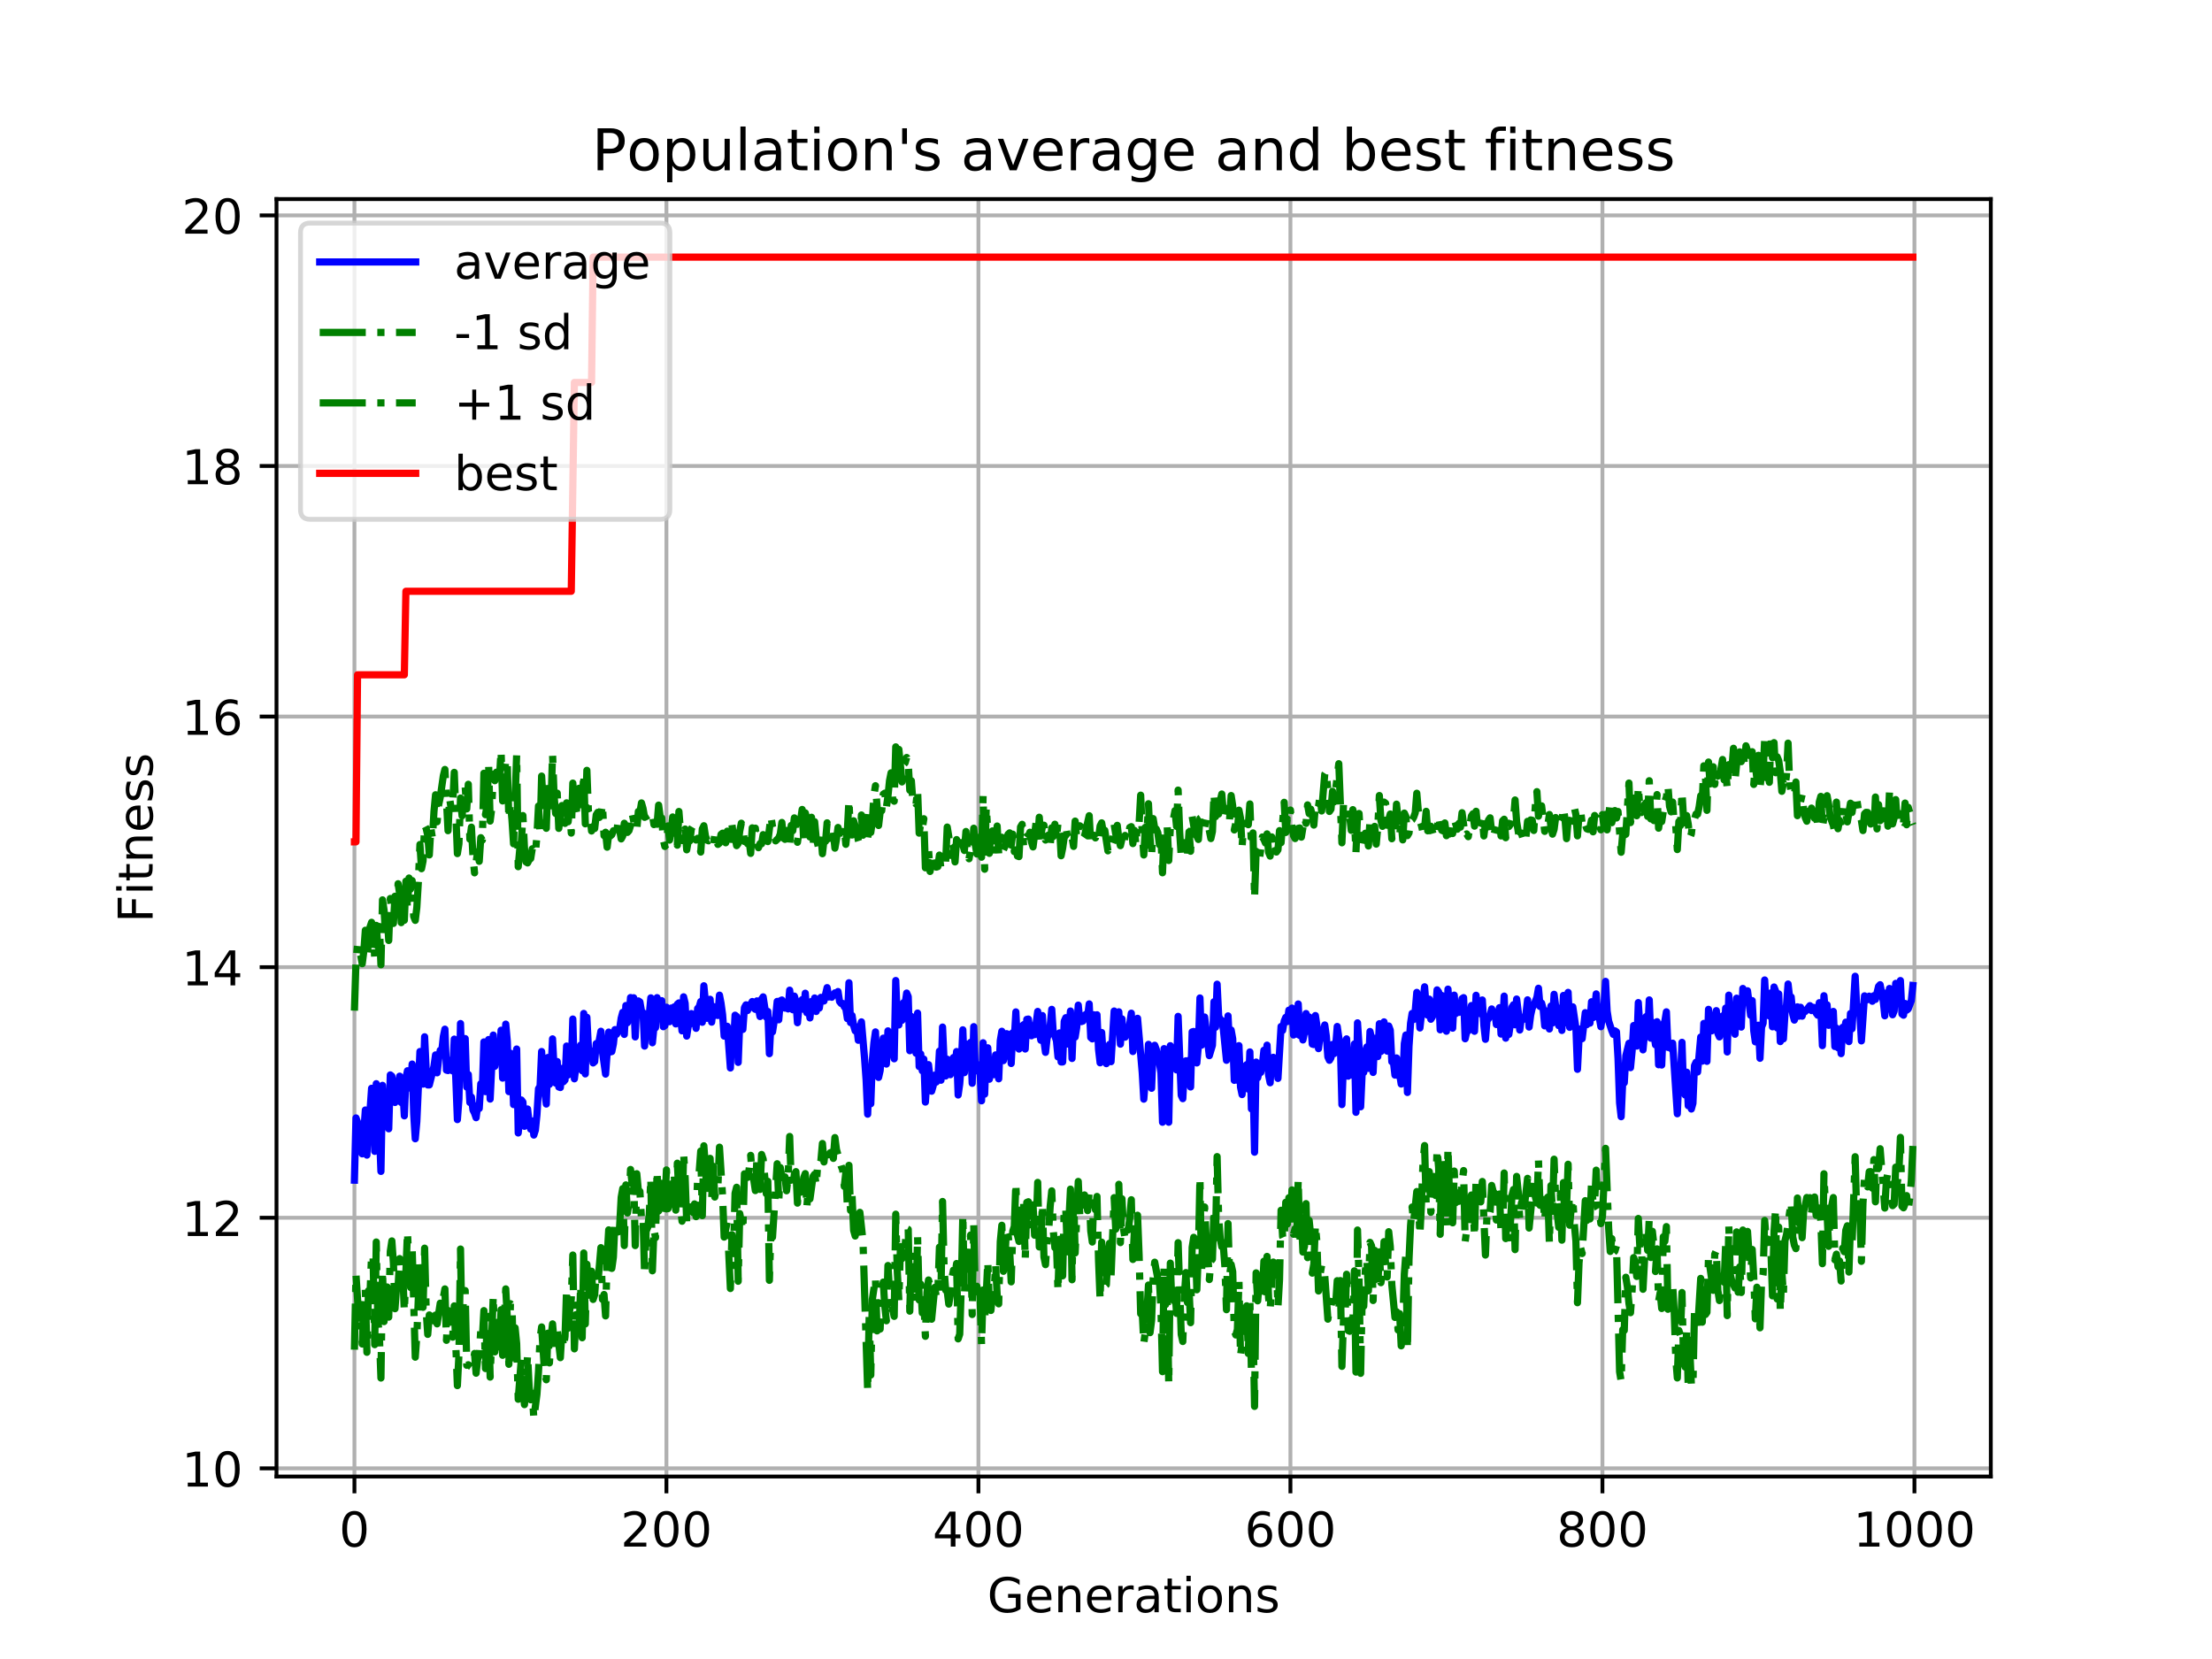 <?xml version="1.0" encoding="utf-8" standalone="no"?>
<!DOCTYPE svg PUBLIC "-//W3C//DTD SVG 1.1//EN"
  "http://www.w3.org/Graphics/SVG/1.1/DTD/svg11.dtd">
<!-- Created with matplotlib (https://matplotlib.org/) -->
<svg height="345.6pt" version="1.1" viewBox="0 0 460.8 345.6" width="460.8pt" xmlns="http://www.w3.org/2000/svg" xmlns:xlink="http://www.w3.org/1999/xlink">
 <defs>
  <style type="text/css">
*{stroke-linecap:butt;stroke-linejoin:round;}
  </style>
 </defs>
 <g id="figure_1">
  <g id="patch_1">
   <path d="M 0 345.6 
L 460.8 345.6 
L 460.8 0 
L 0 0 
z
" style="fill:#ffffff;"/>
  </g>
  <g id="axes_1">
   <g id="patch_2">
    <path d="M 57.6 307.584 
L 414.72 307.584 
L 414.72 41.472 
L 57.6 41.472 
z
" style="fill:#ffffff;"/>
   </g>
   <g id="matplotlib.axis_1">
    <g id="xtick_1">
     <g id="line2d_1">
      <path clip-path="url(#pb083e2a6e8)" d="M 73.833 307.584 
L 73.833 41.472 
" style="fill:none;stroke:#b0b0b0;stroke-linecap:square;stroke-width:0.8;"/>
     </g>
     <g id="line2d_2">
      <defs>
       <path d="M 0 0 
L 0 3.5 
" id="m69b4033ceb" style="stroke:#000000;stroke-width:0.8;"/>
      </defs>
      <g>
       <use style="stroke:#000000;stroke-width:0.8;" x="73.833" xlink:href="#m69b4033ceb" y="307.584"/>
      </g>
     </g>
     <g id="text_1">
      <!-- 0 -->
      <defs>
       <path d="M 31.781 66.406 
Q 24.172 66.406 20.328 58.906 
Q 16.5 51.422 16.5 36.375 
Q 16.5 21.391 20.328 13.891 
Q 24.172 6.391 31.781 6.391 
Q 39.453 6.391 43.281 13.891 
Q 47.125 21.391 47.125 36.375 
Q 47.125 51.422 43.281 58.906 
Q 39.453 66.406 31.781 66.406 
z
M 31.781 74.219 
Q 44.047 74.219 50.516 64.516 
Q 56.984 54.828 56.984 36.375 
Q 56.984 17.969 50.516 8.266 
Q 44.047 -1.422 31.781 -1.422 
Q 19.531 -1.422 13.062 8.266 
Q 6.594 17.969 6.594 36.375 
Q 6.594 54.828 13.062 64.516 
Q 19.531 74.219 31.781 74.219 
z
" id="DejaVuSans-48"/>
      </defs>
      <g transform="translate(70.651 322.182)scale(0.1 -0.1)">
       <use xlink:href="#DejaVuSans-48"/>
      </g>
     </g>
    </g>
    <g id="xtick_2">
     <g id="line2d_3">
      <path clip-path="url(#pb083e2a6e8)" d="M 138.829 307.584 
L 138.829 41.472 
" style="fill:none;stroke:#b0b0b0;stroke-linecap:square;stroke-width:0.8;"/>
     </g>
     <g id="line2d_4">
      <g>
       <use style="stroke:#000000;stroke-width:0.8;" x="138.829" xlink:href="#m69b4033ceb" y="307.584"/>
      </g>
     </g>
     <g id="text_2">
      <!-- 200 -->
      <defs>
       <path d="M 19.188 8.297 
L 53.609 8.297 
L 53.609 0 
L 7.328 0 
L 7.328 8.297 
Q 12.938 14.109 22.625 23.891 
Q 32.328 33.688 34.812 36.531 
Q 39.547 41.844 41.422 45.531 
Q 43.312 49.219 43.312 52.781 
Q 43.312 58.594 39.234 62.25 
Q 35.156 65.922 28.609 65.922 
Q 23.969 65.922 18.812 64.312 
Q 13.672 62.703 7.812 59.422 
L 7.812 69.391 
Q 13.766 71.781 18.938 73 
Q 24.125 74.219 28.422 74.219 
Q 39.75 74.219 46.484 68.547 
Q 53.219 62.891 53.219 53.422 
Q 53.219 48.922 51.531 44.891 
Q 49.859 40.875 45.406 35.406 
Q 44.188 33.984 37.641 27.219 
Q 31.109 20.453 19.188 8.297 
z
" id="DejaVuSans-50"/>
      </defs>
      <g transform="translate(129.285 322.182)scale(0.1 -0.1)">
       <use xlink:href="#DejaVuSans-50"/>
       <use x="63.623" xlink:href="#DejaVuSans-48"/>
       <use x="127.246" xlink:href="#DejaVuSans-48"/>
      </g>
     </g>
    </g>
    <g id="xtick_3">
     <g id="line2d_5">
      <path clip-path="url(#pb083e2a6e8)" d="M 203.825 307.584 
L 203.825 41.472 
" style="fill:none;stroke:#b0b0b0;stroke-linecap:square;stroke-width:0.8;"/>
     </g>
     <g id="line2d_6">
      <g>
       <use style="stroke:#000000;stroke-width:0.8;" x="203.825" xlink:href="#m69b4033ceb" y="307.584"/>
      </g>
     </g>
     <g id="text_3">
      <!-- 400 -->
      <defs>
       <path d="M 37.797 64.312 
L 12.891 25.391 
L 37.797 25.391 
z
M 35.203 72.906 
L 47.609 72.906 
L 47.609 25.391 
L 58.016 25.391 
L 58.016 17.188 
L 47.609 17.188 
L 47.609 0 
L 37.797 0 
L 37.797 17.188 
L 4.891 17.188 
L 4.891 26.703 
z
" id="DejaVuSans-52"/>
      </defs>
      <g transform="translate(194.281 322.182)scale(0.1 -0.1)">
       <use xlink:href="#DejaVuSans-52"/>
       <use x="63.623" xlink:href="#DejaVuSans-48"/>
       <use x="127.246" xlink:href="#DejaVuSans-48"/>
      </g>
     </g>
    </g>
    <g id="xtick_4">
     <g id="line2d_7">
      <path clip-path="url(#pb083e2a6e8)" d="M 268.82 307.584 
L 268.82 41.472 
" style="fill:none;stroke:#b0b0b0;stroke-linecap:square;stroke-width:0.8;"/>
     </g>
     <g id="line2d_8">
      <g>
       <use style="stroke:#000000;stroke-width:0.8;" x="268.82" xlink:href="#m69b4033ceb" y="307.584"/>
      </g>
     </g>
     <g id="text_4">
      <!-- 600 -->
      <defs>
       <path d="M 33.016 40.375 
Q 26.375 40.375 22.484 35.828 
Q 18.609 31.297 18.609 23.391 
Q 18.609 15.531 22.484 10.953 
Q 26.375 6.391 33.016 6.391 
Q 39.656 6.391 43.531 10.953 
Q 47.406 15.531 47.406 23.391 
Q 47.406 31.297 43.531 35.828 
Q 39.656 40.375 33.016 40.375 
z
M 52.594 71.297 
L 52.594 62.312 
Q 48.875 64.062 45.094 64.984 
Q 41.312 65.922 37.594 65.922 
Q 27.828 65.922 22.672 59.328 
Q 17.531 52.734 16.797 39.406 
Q 19.672 43.656 24.016 45.922 
Q 28.375 48.188 33.594 48.188 
Q 44.578 48.188 50.953 41.516 
Q 57.328 34.859 57.328 23.391 
Q 57.328 12.156 50.688 5.359 
Q 44.047 -1.422 33.016 -1.422 
Q 20.359 -1.422 13.672 8.266 
Q 6.984 17.969 6.984 36.375 
Q 6.984 53.656 15.188 63.938 
Q 23.391 74.219 37.203 74.219 
Q 40.922 74.219 44.703 73.484 
Q 48.484 72.75 52.594 71.297 
z
" id="DejaVuSans-54"/>
      </defs>
      <g transform="translate(259.277 322.182)scale(0.1 -0.1)">
       <use xlink:href="#DejaVuSans-54"/>
       <use x="63.623" xlink:href="#DejaVuSans-48"/>
       <use x="127.246" xlink:href="#DejaVuSans-48"/>
      </g>
     </g>
    </g>
    <g id="xtick_5">
     <g id="line2d_9">
      <path clip-path="url(#pb083e2a6e8)" d="M 333.816 307.584 
L 333.816 41.472 
" style="fill:none;stroke:#b0b0b0;stroke-linecap:square;stroke-width:0.8;"/>
     </g>
     <g id="line2d_10">
      <g>
       <use style="stroke:#000000;stroke-width:0.8;" x="333.816" xlink:href="#m69b4033ceb" y="307.584"/>
      </g>
     </g>
     <g id="text_5">
      <!-- 800 -->
      <defs>
       <path d="M 31.781 34.625 
Q 24.75 34.625 20.719 30.859 
Q 16.703 27.094 16.703 20.516 
Q 16.703 13.922 20.719 10.156 
Q 24.75 6.391 31.781 6.391 
Q 38.812 6.391 42.859 10.172 
Q 46.922 13.969 46.922 20.516 
Q 46.922 27.094 42.891 30.859 
Q 38.875 34.625 31.781 34.625 
z
M 21.922 38.812 
Q 15.578 40.375 12.031 44.719 
Q 8.5 49.078 8.5 55.328 
Q 8.5 64.062 14.719 69.141 
Q 20.953 74.219 31.781 74.219 
Q 42.672 74.219 48.875 69.141 
Q 55.078 64.062 55.078 55.328 
Q 55.078 49.078 51.531 44.719 
Q 48 40.375 41.703 38.812 
Q 48.828 37.156 52.797 32.312 
Q 56.781 27.484 56.781 20.516 
Q 56.781 9.906 50.312 4.234 
Q 43.844 -1.422 31.781 -1.422 
Q 19.734 -1.422 13.25 4.234 
Q 6.781 9.906 6.781 20.516 
Q 6.781 27.484 10.781 32.312 
Q 14.797 37.156 21.922 38.812 
z
M 18.312 54.391 
Q 18.312 48.734 21.844 45.562 
Q 25.391 42.391 31.781 42.391 
Q 38.141 42.391 41.719 45.562 
Q 45.312 48.734 45.312 54.391 
Q 45.312 60.062 41.719 63.234 
Q 38.141 66.406 31.781 66.406 
Q 25.391 66.406 21.844 63.234 
Q 18.312 60.062 18.312 54.391 
z
" id="DejaVuSans-56"/>
      </defs>
      <g transform="translate(324.273 322.182)scale(0.1 -0.1)">
       <use xlink:href="#DejaVuSans-56"/>
       <use x="63.623" xlink:href="#DejaVuSans-48"/>
       <use x="127.246" xlink:href="#DejaVuSans-48"/>
      </g>
     </g>
    </g>
    <g id="xtick_6">
     <g id="line2d_11">
      <path clip-path="url(#pb083e2a6e8)" d="M 398.812 307.584 
L 398.812 41.472 
" style="fill:none;stroke:#b0b0b0;stroke-linecap:square;stroke-width:0.8;"/>
     </g>
     <g id="line2d_12">
      <g>
       <use style="stroke:#000000;stroke-width:0.8;" x="398.812" xlink:href="#m69b4033ceb" y="307.584"/>
      </g>
     </g>
     <g id="text_6">
      <!-- 1000 -->
      <defs>
       <path d="M 12.406 8.297 
L 28.516 8.297 
L 28.516 63.922 
L 10.984 60.406 
L 10.984 69.391 
L 28.422 72.906 
L 38.281 72.906 
L 38.281 8.297 
L 54.391 8.297 
L 54.391 0 
L 12.406 0 
z
" id="DejaVuSans-49"/>
      </defs>
      <g transform="translate(386.087 322.182)scale(0.1 -0.1)">
       <use xlink:href="#DejaVuSans-49"/>
       <use x="63.623" xlink:href="#DejaVuSans-48"/>
       <use x="127.246" xlink:href="#DejaVuSans-48"/>
       <use x="190.869" xlink:href="#DejaVuSans-48"/>
      </g>
     </g>
    </g>
    <g id="text_7">
     <!-- Generations -->
     <defs>
      <path d="M 59.516 10.406 
L 59.516 29.984 
L 43.406 29.984 
L 43.406 38.094 
L 69.281 38.094 
L 69.281 6.781 
Q 63.578 2.734 56.688 0.656 
Q 49.812 -1.422 42 -1.422 
Q 24.906 -1.422 15.25 8.562 
Q 5.609 18.562 5.609 36.375 
Q 5.609 54.25 15.25 64.234 
Q 24.906 74.219 42 74.219 
Q 49.125 74.219 55.547 72.453 
Q 61.969 70.703 67.391 67.281 
L 67.391 56.781 
Q 61.922 61.422 55.766 63.766 
Q 49.609 66.109 42.828 66.109 
Q 29.438 66.109 22.719 58.641 
Q 16.016 51.172 16.016 36.375 
Q 16.016 21.625 22.719 14.156 
Q 29.438 6.688 42.828 6.688 
Q 48.047 6.688 52.141 7.594 
Q 56.25 8.5 59.516 10.406 
z
" id="DejaVuSans-71"/>
      <path d="M 56.203 29.594 
L 56.203 25.203 
L 14.891 25.203 
Q 15.484 15.922 20.484 11.062 
Q 25.484 6.203 34.422 6.203 
Q 39.594 6.203 44.453 7.469 
Q 49.312 8.734 54.109 11.281 
L 54.109 2.781 
Q 49.266 0.734 44.188 -0.344 
Q 39.109 -1.422 33.891 -1.422 
Q 20.797 -1.422 13.156 6.188 
Q 5.516 13.812 5.516 26.812 
Q 5.516 40.234 12.766 48.109 
Q 20.016 56 32.328 56 
Q 43.359 56 49.781 48.891 
Q 56.203 41.797 56.203 29.594 
z
M 47.219 32.234 
Q 47.125 39.594 43.094 43.984 
Q 39.062 48.391 32.422 48.391 
Q 24.906 48.391 20.391 44.141 
Q 15.875 39.891 15.188 32.172 
z
" id="DejaVuSans-101"/>
      <path d="M 54.891 33.016 
L 54.891 0 
L 45.906 0 
L 45.906 32.719 
Q 45.906 40.484 42.875 44.328 
Q 39.844 48.188 33.797 48.188 
Q 26.516 48.188 22.312 43.547 
Q 18.109 38.922 18.109 30.906 
L 18.109 0 
L 9.078 0 
L 9.078 54.688 
L 18.109 54.688 
L 18.109 46.188 
Q 21.344 51.125 25.703 53.562 
Q 30.078 56 35.797 56 
Q 45.219 56 50.047 50.172 
Q 54.891 44.344 54.891 33.016 
z
" id="DejaVuSans-110"/>
      <path d="M 41.109 46.297 
Q 39.594 47.172 37.812 47.578 
Q 36.031 48 33.891 48 
Q 26.266 48 22.188 43.047 
Q 18.109 38.094 18.109 28.812 
L 18.109 0 
L 9.078 0 
L 9.078 54.688 
L 18.109 54.688 
L 18.109 46.188 
Q 20.953 51.172 25.484 53.578 
Q 30.031 56 36.531 56 
Q 37.453 56 38.578 55.875 
Q 39.703 55.766 41.062 55.516 
z
" id="DejaVuSans-114"/>
      <path d="M 34.281 27.484 
Q 23.391 27.484 19.188 25 
Q 14.984 22.516 14.984 16.5 
Q 14.984 11.719 18.141 8.906 
Q 21.297 6.109 26.703 6.109 
Q 34.188 6.109 38.703 11.406 
Q 43.219 16.703 43.219 25.484 
L 43.219 27.484 
z
M 52.203 31.203 
L 52.203 0 
L 43.219 0 
L 43.219 8.297 
Q 40.141 3.328 35.547 0.953 
Q 30.953 -1.422 24.312 -1.422 
Q 15.922 -1.422 10.953 3.297 
Q 6 8.016 6 15.922 
Q 6 25.141 12.172 29.828 
Q 18.359 34.516 30.609 34.516 
L 43.219 34.516 
L 43.219 35.406 
Q 43.219 41.609 39.141 45 
Q 35.062 48.391 27.688 48.391 
Q 23 48.391 18.547 47.266 
Q 14.109 46.141 10.016 43.891 
L 10.016 52.203 
Q 14.938 54.109 19.578 55.047 
Q 24.219 56 28.609 56 
Q 40.484 56 46.344 49.844 
Q 52.203 43.703 52.203 31.203 
z
" id="DejaVuSans-97"/>
      <path d="M 18.312 70.219 
L 18.312 54.688 
L 36.812 54.688 
L 36.812 47.703 
L 18.312 47.703 
L 18.312 18.016 
Q 18.312 11.328 20.141 9.422 
Q 21.969 7.516 27.594 7.516 
L 36.812 7.516 
L 36.812 0 
L 27.594 0 
Q 17.188 0 13.234 3.875 
Q 9.281 7.766 9.281 18.016 
L 9.281 47.703 
L 2.688 47.703 
L 2.688 54.688 
L 9.281 54.688 
L 9.281 70.219 
z
" id="DejaVuSans-116"/>
      <path d="M 9.422 54.688 
L 18.406 54.688 
L 18.406 0 
L 9.422 0 
z
M 9.422 75.984 
L 18.406 75.984 
L 18.406 64.594 
L 9.422 64.594 
z
" id="DejaVuSans-105"/>
      <path d="M 30.609 48.391 
Q 23.391 48.391 19.188 42.75 
Q 14.984 37.109 14.984 27.297 
Q 14.984 17.484 19.156 11.844 
Q 23.344 6.203 30.609 6.203 
Q 37.797 6.203 41.984 11.859 
Q 46.188 17.531 46.188 27.297 
Q 46.188 37.016 41.984 42.703 
Q 37.797 48.391 30.609 48.391 
z
M 30.609 56 
Q 42.328 56 49.016 48.375 
Q 55.719 40.766 55.719 27.297 
Q 55.719 13.875 49.016 6.219 
Q 42.328 -1.422 30.609 -1.422 
Q 18.844 -1.422 12.172 6.219 
Q 5.516 13.875 5.516 27.297 
Q 5.516 40.766 12.172 48.375 
Q 18.844 56 30.609 56 
z
" id="DejaVuSans-111"/>
      <path d="M 44.281 53.078 
L 44.281 44.578 
Q 40.484 46.531 36.375 47.5 
Q 32.281 48.484 27.875 48.484 
Q 21.188 48.484 17.844 46.438 
Q 14.5 44.391 14.5 40.281 
Q 14.5 37.156 16.891 35.375 
Q 19.281 33.594 26.516 31.984 
L 29.594 31.297 
Q 39.156 29.25 43.188 25.516 
Q 47.219 21.781 47.219 15.094 
Q 47.219 7.469 41.188 3.016 
Q 35.156 -1.422 24.609 -1.422 
Q 20.219 -1.422 15.453 -0.562 
Q 10.688 0.297 5.422 2 
L 5.422 11.281 
Q 10.406 8.688 15.234 7.391 
Q 20.062 6.109 24.812 6.109 
Q 31.156 6.109 34.562 8.281 
Q 37.984 10.453 37.984 14.406 
Q 37.984 18.062 35.516 20.016 
Q 33.062 21.969 24.703 23.781 
L 21.578 24.516 
Q 13.234 26.266 9.516 29.906 
Q 5.812 33.547 5.812 39.891 
Q 5.812 47.609 11.281 51.797 
Q 16.75 56 26.812 56 
Q 31.781 56 36.172 55.266 
Q 40.578 54.547 44.281 53.078 
z
" id="DejaVuSans-115"/>
     </defs>
     <g transform="translate(205.662 335.861)scale(0.1 -0.1)">
      <use xlink:href="#DejaVuSans-71"/>
      <use x="77.49" xlink:href="#DejaVuSans-101"/>
      <use x="139.014" xlink:href="#DejaVuSans-110"/>
      <use x="202.393" xlink:href="#DejaVuSans-101"/>
      <use x="263.916" xlink:href="#DejaVuSans-114"/>
      <use x="305.029" xlink:href="#DejaVuSans-97"/>
      <use x="366.309" xlink:href="#DejaVuSans-116"/>
      <use x="405.518" xlink:href="#DejaVuSans-105"/>
      <use x="433.301" xlink:href="#DejaVuSans-111"/>
      <use x="494.482" xlink:href="#DejaVuSans-110"/>
      <use x="557.861" xlink:href="#DejaVuSans-115"/>
     </g>
    </g>
   </g>
   <g id="matplotlib.axis_2">
    <g id="ytick_1">
     <g id="line2d_13">
      <path clip-path="url(#pb083e2a6e8)" d="M 57.6 305.885 
L 414.72 305.885 
" style="fill:none;stroke:#b0b0b0;stroke-linecap:square;stroke-width:0.8;"/>
     </g>
     <g id="line2d_14">
      <defs>
       <path d="M 0 0 
L -3.5 0 
" id="mf43f0f993a" style="stroke:#000000;stroke-width:0.8;"/>
      </defs>
      <g>
       <use style="stroke:#000000;stroke-width:0.8;" x="57.6" xlink:href="#mf43f0f993a" y="305.885"/>
      </g>
     </g>
     <g id="text_8">
      <!-- 10 -->
      <g transform="translate(37.875 309.684)scale(0.1 -0.1)">
       <use xlink:href="#DejaVuSans-49"/>
       <use x="63.623" xlink:href="#DejaVuSans-48"/>
      </g>
     </g>
    </g>
    <g id="ytick_2">
     <g id="line2d_15">
      <path clip-path="url(#pb083e2a6e8)" d="M 57.6 253.681 
L 414.72 253.681 
" style="fill:none;stroke:#b0b0b0;stroke-linecap:square;stroke-width:0.8;"/>
     </g>
     <g id="line2d_16">
      <g>
       <use style="stroke:#000000;stroke-width:0.8;" x="57.6" xlink:href="#mf43f0f993a" y="253.681"/>
      </g>
     </g>
     <g id="text_9">
      <!-- 12 -->
      <g transform="translate(37.875 257.481)scale(0.1 -0.1)">
       <use xlink:href="#DejaVuSans-49"/>
       <use x="63.623" xlink:href="#DejaVuSans-50"/>
      </g>
     </g>
    </g>
    <g id="ytick_3">
     <g id="line2d_17">
      <path clip-path="url(#pb083e2a6e8)" d="M 57.6 201.478 
L 414.72 201.478 
" style="fill:none;stroke:#b0b0b0;stroke-linecap:square;stroke-width:0.8;"/>
     </g>
     <g id="line2d_18">
      <g>
       <use style="stroke:#000000;stroke-width:0.8;" x="57.6" xlink:href="#mf43f0f993a" y="201.478"/>
      </g>
     </g>
     <g id="text_10">
      <!-- 14 -->
      <g transform="translate(37.875 205.277)scale(0.1 -0.1)">
       <use xlink:href="#DejaVuSans-49"/>
       <use x="63.623" xlink:href="#DejaVuSans-52"/>
      </g>
     </g>
    </g>
    <g id="ytick_4">
     <g id="line2d_19">
      <path clip-path="url(#pb083e2a6e8)" d="M 57.6 149.274 
L 414.72 149.274 
" style="fill:none;stroke:#b0b0b0;stroke-linecap:square;stroke-width:0.8;"/>
     </g>
     <g id="line2d_20">
      <g>
       <use style="stroke:#000000;stroke-width:0.8;" x="57.6" xlink:href="#mf43f0f993a" y="149.274"/>
      </g>
     </g>
     <g id="text_11">
      <!-- 16 -->
      <g transform="translate(37.875 153.074)scale(0.1 -0.1)">
       <use xlink:href="#DejaVuSans-49"/>
       <use x="63.623" xlink:href="#DejaVuSans-54"/>
      </g>
     </g>
    </g>
    <g id="ytick_5">
     <g id="line2d_21">
      <path clip-path="url(#pb083e2a6e8)" d="M 57.6 97.071 
L 414.72 97.071 
" style="fill:none;stroke:#b0b0b0;stroke-linecap:square;stroke-width:0.8;"/>
     </g>
     <g id="line2d_22">
      <g>
       <use style="stroke:#000000;stroke-width:0.8;" x="57.6" xlink:href="#mf43f0f993a" y="97.071"/>
      </g>
     </g>
     <g id="text_12">
      <!-- 18 -->
      <g transform="translate(37.875 100.87)scale(0.1 -0.1)">
       <use xlink:href="#DejaVuSans-49"/>
       <use x="63.623" xlink:href="#DejaVuSans-56"/>
      </g>
     </g>
    </g>
    <g id="ytick_6">
     <g id="line2d_23">
      <path clip-path="url(#pb083e2a6e8)" d="M 57.6 44.867 
L 414.72 44.867 
" style="fill:none;stroke:#b0b0b0;stroke-linecap:square;stroke-width:0.8;"/>
     </g>
     <g id="line2d_24">
      <g>
       <use style="stroke:#000000;stroke-width:0.8;" x="57.6" xlink:href="#mf43f0f993a" y="44.867"/>
      </g>
     </g>
     <g id="text_13">
      <!-- 20 -->
      <g transform="translate(37.875 48.667)scale(0.1 -0.1)">
       <use xlink:href="#DejaVuSans-50"/>
       <use x="63.623" xlink:href="#DejaVuSans-48"/>
      </g>
     </g>
    </g>
    <g id="text_14">
     <!-- Fitness -->
     <defs>
      <path d="M 9.812 72.906 
L 51.703 72.906 
L 51.703 64.594 
L 19.672 64.594 
L 19.672 43.109 
L 48.578 43.109 
L 48.578 34.812 
L 19.672 34.812 
L 19.672 0 
L 9.812 0 
z
" id="DejaVuSans-70"/>
     </defs>
     <g transform="translate(31.795 192.202)rotate(-90)scale(0.1 -0.1)">
      <use xlink:href="#DejaVuSans-70"/>
      <use x="57.41" xlink:href="#DejaVuSans-105"/>
      <use x="85.193" xlink:href="#DejaVuSans-116"/>
      <use x="124.402" xlink:href="#DejaVuSans-110"/>
      <use x="187.781" xlink:href="#DejaVuSans-101"/>
      <use x="249.305" xlink:href="#DejaVuSans-115"/>
      <use x="301.404" xlink:href="#DejaVuSans-115"/>
     </g>
    </g>
   </g>
   <g id="line2d_25">
    <path clip-path="url(#pb083e2a6e8)" d="M 73.833 245.851 
L 74.158 232.887 
L 74.483 233.757 
L 74.808 237.15 
L 75.133 236.715 
L 75.458 240.37 
L 76.108 231.234 
L 76.433 240.631 
L 76.758 232.713 
L 77.083 231.321 
L 77.408 226.71 
L 77.732 227.928 
L 78.057 239.848 
L 78.382 225.753 
L 78.707 236.106 
L 79.032 235.671 
L 79.357 244.024 
L 79.682 226.101 
L 80.007 232.452 
L 80.332 231.495 
L 80.657 229.494 
L 80.982 235.149 
L 81.307 223.925 
L 81.632 224.187 
L 81.957 227.754 
L 82.282 229.668 
L 82.607 229.059 
L 82.932 226.014 
L 83.257 224.187 
L 83.582 229.668 
L 83.907 226.884 
L 84.232 232.452 
L 84.557 224.535 
L 84.882 223.055 
L 85.207 223.316 
L 85.532 226.71 
L 85.857 221.663 
L 86.182 232.059 
L 86.507 237.228 
L 86.832 233.67 
L 87.482 219.051 
L 87.807 223.703 
L 88.132 225.84 
L 88.457 215.979 
L 88.782 222.834 
L 89.107 226.014 
L 89.432 226.014 
L 90.082 223.445 
L 90.407 222.098 
L 90.732 219.758 
L 91.057 223.49 
L 91.382 220.602 
L 91.707 218.793 
L 92.032 218.965 
L 92.357 215.921 
L 92.682 214.397 
L 93.007 222.928 
L 93.331 223.014 
L 93.656 220.88 
L 93.981 220.967 
L 94.306 223.098 
L 94.631 216.467 
L 95.281 233.235 
L 95.606 228.972 
L 95.931 213.224 
L 96.256 224.274 
L 96.581 218.096 
L 96.906 216.356 
L 97.231 226.46 
L 97.556 223.838 
L 97.881 229.668 
L 98.206 228.537 
L 98.531 231.234 
L 98.856 231.887 
L 99.181 232.835 
L 99.506 230.304 
L 99.831 230.919 
L 100.156 225.771 
L 100.481 226.884 
L 100.806 217.052 
L 101.131 227.406 
L 101.781 216.553 
L 102.106 228.958 
L 102.756 215.627 
L 103.081 222.131 
L 103.406 218.169 
L 103.731 218.352 
L 104.056 221.228 
L 104.381 214.616 
L 104.706 224.592 
L 105.356 213.342 
L 105.681 216.946 
L 106.006 227.404 
L 106.331 219.401 
L 106.656 221.402 
L 106.981 230.103 
L 107.306 221.402 
L 107.631 218.531 
L 107.956 236.019 
L 108.606 229.146 
L 108.931 229.581 
L 109.255 234.627 
L 109.58 233.524 
L 109.905 231.026 
L 110.23 234.018 
L 110.555 235.226 
L 110.88 233.524 
L 111.205 236.453 
L 111.53 235.419 
L 111.855 232.232 
L 112.18 226.812 
L 112.505 226.275 
L 112.83 219.05 
L 113.155 224.765 
L 113.805 229.992 
L 114.13 220.3 
L 114.455 225.893 
L 114.78 223.273 
L 115.105 216.418 
L 115.43 222.746 
L 115.755 225.627 
L 116.08 221.141 
L 116.405 226.437 
L 116.73 226.556 
L 117.055 222.583 
L 117.38 225.34 
L 117.705 224.97 
L 118.03 217.912 
L 118.355 223.94 
L 118.68 220.637 
L 119.005 222.075 
L 119.33 212.288 
L 119.655 224.737 
L 119.98 222.098 
L 120.305 221.377 
L 120.63 220.988 
L 120.955 217.725 
L 121.28 223.055 
L 121.605 211.117 
L 121.93 223.713 
L 122.255 211.919 
L 122.58 218.444 
L 122.905 220.211 
L 123.23 218.964 
L 123.555 221.428 
L 123.88 221.141 
L 124.205 217.4 
L 124.53 218.357 
L 125.179 214.83 
L 125.504 219.138 
L 126.154 223.751 
L 126.804 215.003 
L 127.129 219.138 
L 127.454 219.053 
L 127.779 217.473 
L 128.104 214.486 
L 128.429 215.467 
L 129.079 214.313 
L 129.404 212.093 
L 129.729 210.882 
L 130.054 215.486 
L 130.379 209.468 
L 130.704 213.05 
L 131.029 211.777 
L 131.354 207.806 
L 131.679 208.003 
L 132.004 207.853 
L 132.329 216.008 
L 132.654 208.685 
L 132.979 208.509 
L 133.304 208.728 
L 133.629 210.614 
L 133.954 210.962 
L 134.279 217.922 
L 134.604 213.311 
L 134.929 212.823 
L 135.254 211.397 
L 135.579 207.87 
L 135.904 217.226 
L 136.229 213.958 
L 136.554 214.094 
L 136.879 207.829 
L 137.204 210.003 
L 137.529 210.264 
L 137.854 208.456 
L 138.179 213.883 
L 138.504 213.659 
L 138.829 209.82 
L 139.154 211.919 
L 139.479 212.842 
L 139.804 209.999 
L 140.129 210.265 
L 140.454 209.752 
L 140.779 213.304 
L 141.103 209.192 
L 141.428 208.923 
L 142.078 214.749 
L 142.403 207.655 
L 142.728 209.012 
L 143.053 215.834 
L 143.378 213.694 
L 143.703 213.366 
L 144.028 211.145 
L 144.353 212.332 
L 144.678 211.815 
L 145.003 214.221 
L 145.328 210.092 
L 145.653 209.752 
L 145.978 208.643 
L 146.303 212.959 
L 146.628 205.354 
L 147.278 212.132 
L 147.603 209.388 
L 147.928 208.171 
L 148.253 212.931 
L 148.578 209.667 
L 148.903 211.557 
L 149.228 211.298 
L 149.553 211.543 
L 149.878 207.307 
L 150.203 208.984 
L 150.528 211.373 
L 150.853 215.834 
L 151.178 215.864 
L 151.503 213.797 
L 152.153 222.482 
L 152.478 214.485 
L 152.803 217.673 
L 153.128 211.484 
L 153.453 211.745 
L 153.778 221.315 
L 154.103 212.963 
L 154.428 213.197 
L 154.753 214.442 
L 155.078 209.912 
L 155.403 209.326 
L 155.728 210.516 
L 156.053 209.342 
L 156.378 209.231 
L 156.703 208.638 
L 157.027 210.003 
L 157.352 210.267 
L 157.677 208.505 
L 158.327 211.76 
L 158.652 208.137 
L 158.977 207.667 
L 159.627 211.885 
L 159.952 210.701 
L 160.277 219.501 
L 160.602 213.137 
L 160.927 214.964 
L 161.252 212.903 
L 161.577 211.848 
L 161.902 208.612 
L 162.227 212.441 
L 162.552 208.473 
L 162.877 208.32 
L 163.202 209.918 
L 163.527 210.01 
L 163.852 209.909 
L 164.177 210.179 
L 164.502 206.272 
L 164.827 209.212 
L 165.152 210.349 
L 165.477 207.508 
L 165.802 208.58 
L 166.127 213.05 
L 166.452 209.576 
L 166.777 209.64 
L 167.102 208.245 
L 167.427 210.264 
L 167.752 206.905 
L 168.077 210.97 
L 168.402 209.38 
L 168.727 212.055 
L 169.052 208.628 
L 169.377 210.614 
L 169.702 207.894 
L 170.027 210.711 
L 170.352 209.134 
L 170.677 210.006 
L 171.002 207.767 
L 171.327 208.024 
L 171.652 208.525 
L 172.302 205.741 
L 172.627 207.693 
L 172.951 207.278 
L 173.276 207.742 
L 173.926 206.832 
L 174.251 207.164 
L 174.576 206.553 
L 174.901 208.638 
L 175.226 209.036 
L 175.551 209.036 
L 175.876 209.73 
L 176.201 210.092 
L 176.526 212.2 
L 176.851 204.73 
L 177.176 213.021 
L 177.501 211.557 
L 177.826 213.641 
L 178.151 214.744 
L 178.476 213.92 
L 178.801 216.704 
L 179.126 214.309 
L 179.451 212.876 
L 180.101 220.445 
L 180.426 224.97 
L 180.751 232.104 
L 181.076 222.968 
L 181.401 229.929 
L 181.726 220.88 
L 182.051 217.226 
L 182.376 214.964 
L 182.701 222.62 
L 183.026 224.448 
L 183.351 223.014 
L 183.676 218.707 
L 184.001 216.269 
L 184.651 221.663 
L 184.976 214.749 
L 185.301 215.715 
L 186.276 220.566 
L 186.601 204.262 
L 186.926 212.6 
L 187.251 213.518 
L 187.576 209.827 
L 187.901 212.551 
L 188.226 208.873 
L 188.55 209.155 
L 188.875 206.872 
L 189.2 207.62 
L 189.525 218.879 
L 189.85 211.745 
L 190.175 217.649 
L 190.5 216.095 
L 190.825 219.406 
L 191.15 211.04 
L 191.475 222.185 
L 191.8 219.562 
L 192.125 223.059 
L 192.45 220.637 
L 192.775 229.581 
L 193.1 224.796 
L 193.425 221.779 
L 194.075 227.316 
L 194.4 226.188 
L 194.725 223.976 
L 195.05 225.405 
L 195.375 224.709 
L 195.7 218.965 
L 196.025 225.031 
L 196.35 213.958 
L 196.675 221.141 
L 197 224.152 
L 197.325 220.655 
L 197.65 222.968 
L 197.975 223.876 
L 198.3 220.947 
L 198.625 220.3 
L 198.95 222.547 
L 199.275 219.055 
L 199.6 228.107 
L 199.925 225.804 
L 200.25 221.691 
L 200.575 214.529 
L 200.9 223.449 
L 201.225 217.487 
L 201.55 220.813 
L 201.875 220.415 
L 202.2 217.139 
L 202.525 225.666 
L 202.85 213.87 
L 203.175 223.1 
L 203.5 222.928 
L 203.825 221.837 
L 204.15 223.142 
L 204.474 229.32 
L 204.799 217.226 
L 205.124 227.928 
L 205.449 218.966 
L 205.774 218.276 
L 206.099 224.823 
L 206.749 221.402 
L 207.074 223.876 
L 207.399 219.749 
L 207.724 220.9 
L 208.049 224.737 
L 208.374 216.791 
L 208.699 214.83 
L 209.024 220.947 
L 209.349 219.14 
L 209.674 215.328 
L 209.999 215.452 
L 210.324 216.926 
L 210.649 221.543 
L 210.974 215.138 
L 211.299 216.443 
L 211.624 210.8 
L 211.949 217.814 
L 212.274 218.535 
L 212.599 214.094 
L 213.249 213.452 
L 213.574 218.528 
L 213.899 212.354 
L 214.224 212.288 
L 214.549 214.444 
L 214.874 215.772 
L 215.199 213.71 
L 215.524 215.54 
L 216.174 210.701 
L 216.499 215.003 
L 216.824 216.704 
L 217.149 211.557 
L 217.474 216.878 
L 217.799 219.224 
L 218.124 216.33 
L 218.449 215.276 
L 218.774 213.659 
L 219.099 210.266 
L 219.424 215.347 
L 219.749 215.808 
L 220.074 216.791 
L 220.398 220.171 
L 220.723 215.175 
L 221.048 221.228 
L 221.373 221.228 
L 221.698 212.753 
L 222.023 212.006 
L 222.348 217.487 
L 222.998 210.614 
L 223.323 220.5 
L 223.648 212.396 
L 223.973 216.036 
L 224.298 214.045 
L 224.623 209.388 
L 224.948 212.727 
L 225.273 212.815 
L 225.598 212.702 
L 225.923 211.543 
L 226.248 211.287 
L 226.573 211.688 
L 226.898 209.134 
L 227.223 216.127 
L 227.548 216.418 
L 227.873 211.397 
L 228.198 213.28 
L 228.523 211.397 
L 228.848 218.615 
L 229.173 221.402 
L 229.498 215.089 
L 229.823 220.01 
L 230.148 220.445 
L 230.473 221.576 
L 231.123 217.574 
L 231.448 221.164 
L 232.098 210.614 
L 232.423 214.884 
L 233.073 210.776 
L 233.398 217.514 
L 233.723 212.246 
L 234.048 216.036 
L 234.373 216.064 
L 234.698 215.399 
L 235.023 215.486 
L 235.673 211.066 
L 235.998 219.05 
L 236.322 214.658 
L 236.647 217.052 
L 236.972 212.132 
L 237.622 219.662 
L 237.947 223.449 
L 238.272 228.972 
L 238.597 224.883 
L 238.922 223.713 
L 239.247 217.561 
L 239.572 226.101 
L 239.897 226.71 
L 240.222 218.444 
L 240.547 217.748 
L 240.872 218.618 
L 241.522 221.315 
L 241.847 223.49 
L 242.172 233.782 
L 242.497 218.448 
L 242.822 223.449 
L 243.147 221.033 
L 243.472 233.782 
L 243.797 217.835 
L 244.122 221.576 
L 244.447 220.947 
L 244.772 218.791 
L 245.097 222.881 
L 245.422 211.729 
L 246.072 228.183 
L 246.397 228.872 
L 246.722 222.794 
L 247.047 220.988 
L 247.372 224.622 
L 247.697 220.88 
L 248.022 226.437 
L 248.347 214.964 
L 248.672 214.877 
L 248.997 216.008 
L 249.322 221.428 
L 249.647 217.865 
L 249.972 207.894 
L 250.297 217.737 
L 250.622 213.05 
L 250.947 211.865 
L 251.922 219.913 
L 252.571 217.748 
L 252.896 208.685 
L 253.221 213.996 
L 253.546 205.026 
L 253.871 211.658 
L 254.196 212.418 
L 254.521 212.567 
L 254.846 214.444 
L 255.496 220.88 
L 255.821 211.629 
L 256.146 218.183 
L 256.471 214.572 
L 256.796 216.393 
L 257.121 225.057 
L 257.446 224.767 
L 257.771 225.031 
L 258.096 217.825 
L 258.421 226.449 
L 258.746 228.019 
L 259.071 224.416 
L 259.396 222.098 
L 259.721 221.779 
L 260.046 226.884 
L 260.371 219.138 
L 260.696 231.007 
L 261.021 224.592 
L 261.346 240.022 
L 261.671 221.252 
L 261.996 224.535 
L 262.321 223.186 
L 262.646 223.403 
L 262.971 221.808 
L 263.296 218.791 
L 263.621 221.228 
L 263.946 217.725 
L 264.271 223.962 
L 264.596 225.558 
L 264.921 220.88 
L 265.246 220.257 
L 265.571 220.445 
L 265.896 220.445 
L 266.221 224.651 
L 266.871 213.833 
L 267.196 214.658 
L 267.521 212.727 
L 267.846 211.936 
L 268.17 212.815 
L 268.495 210.44 
L 268.82 211.31 
L 269.145 210.003 
L 269.47 215.606 
L 269.795 215.312 
L 270.12 215.433 
L 270.445 209.145 
L 270.77 215.715 
L 271.095 214.055 
L 271.42 216.639 
L 271.745 215.051 
L 272.07 211.136 
L 272.395 214.83 
L 272.72 211.848 
L 273.045 212.991 
L 273.37 217.501 
L 273.695 217.6 
L 274.02 211.557 
L 274.345 213.71 
L 274.67 218.448 
L 274.995 215.627 
L 275.32 216.269 
L 275.97 213.518 
L 276.295 215.834 
L 276.62 220.171 
L 276.945 220.88 
L 277.27 220.358 
L 277.595 217.574 
L 277.92 219.488 
L 278.245 217.912 
L 278.57 213.833 
L 278.895 216.123 
L 279.22 217.313 
L 279.545 230.103 
L 279.87 221.315 
L 280.195 220.9 
L 280.52 216.418 
L 280.845 224.187 
L 281.17 223.703 
L 281.495 223.925 
L 281.82 222.497 
L 282.145 217.473 
L 282.47 231.715 
L 282.795 213.079 
L 283.12 218.009 
L 283.445 230.568 
L 283.769 223.403 
L 284.094 223.403 
L 284.419 219.143 
L 284.744 218.088 
L 285.069 222.57 
L 285.394 214.877 
L 285.719 216.295 
L 286.044 223.407 
L 286.369 216.304 
L 286.694 218.792 
L 287.019 220.11 
L 287.344 213.255 
L 287.669 219.055 
L 287.994 218.702 
L 288.319 212.876 
L 288.644 215.328 
L 288.969 218.966 
L 289.294 213.73 
L 289.619 214.614 
L 289.944 221.182 
L 290.269 221.164 
L 290.594 223.962 
L 290.919 220.388 
L 291.244 224.064 
L 291.569 223.751 
L 291.894 225.822 
L 292.219 225.492 
L 292.544 217.4 
L 292.869 215.606 
L 293.194 227.58 
L 293.519 217.941 
L 293.844 213.164 
L 294.169 211.117 
L 294.494 212.376 
L 294.819 210.53 
L 295.144 206.733 
L 295.469 209.576 
L 295.794 214.141 
L 296.769 205.567 
L 297.094 209.823 
L 297.419 211.497 
L 297.744 208.137 
L 298.069 212.331 
L 298.394 211.832 
L 298.719 210.605 
L 299.044 211.182 
L 299.369 206.208 
L 299.693 206.644 
L 300.018 214.529 
L 300.343 207.366 
L 300.668 209.823 
L 300.993 209.24 
L 301.318 214.825 
L 301.643 206.053 
L 301.968 211.497 
L 302.293 209.831 
L 302.618 214.188 
L 302.943 207.307 
L 303.268 211.145 
L 303.593 210.627 
L 303.918 210.896 
L 304.243 210.77 
L 304.568 208.046 
L 304.893 207.829 
L 305.218 216.393 
L 305.543 214.964 
L 305.868 214.744 
L 306.518 209.475 
L 306.843 209.918 
L 307.168 214.836 
L 307.493 207.336 
L 307.818 210.875 
L 308.143 210.52 
L 308.468 211.212 
L 308.793 208.314 
L 309.118 213.624 
L 309.443 216.506 
L 309.768 212.639 
L 310.093 212.18 
L 310.418 211.421 
L 310.743 210.179 
L 311.068 211.333 
L 311.393 210.889 
L 311.718 213.43 
L 312.043 211.155 
L 312.368 209.915 
L 312.693 215.417 
L 313.018 213.92 
L 313.343 207.508 
L 313.668 216.269 
L 313.993 213.194 
L 314.318 215.486 
L 314.643 213.342 
L 314.968 209.823 
L 315.293 209.3 
L 315.617 213.485 
L 315.942 208.116 
L 316.267 210.711 
L 316.592 214.573 
L 316.917 212.121 
L 317.567 212.309 
L 317.892 211.126 
L 318.217 208.283 
L 318.542 213.958 
L 318.867 211.471 
L 319.192 210.001 
L 319.517 209.411 
L 320.167 207.767 
L 320.492 205.872 
L 320.817 209.667 
L 321.142 208.96 
L 321.467 210.179 
L 321.792 213.71 
L 322.117 210.618 
L 322.442 210.618 
L 322.767 214.355 
L 323.092 209.57 
L 323.417 213.107 
L 323.742 207.133 
L 324.392 212.055 
L 324.717 213.659 
L 325.042 210.006 
L 325.367 214.658 
L 325.692 207.366 
L 326.017 213.079 
L 326.342 213.05 
L 326.667 206.733 
L 326.992 214.017 
L 327.642 209.744 
L 328.292 214.141 
L 328.617 222.756 
L 328.942 216.356 
L 329.267 214.355 
L 329.592 216.381 
L 330.242 210.954 
L 330.567 213.452 
L 330.892 211.919 
L 331.217 213.137 
L 331.541 208.685 
L 331.866 211.988 
L 332.191 210.179 
L 332.516 207.046 
L 332.841 211.901 
L 333.166 212.055 
L 333.491 213.883 
L 334.141 209.475 
L 334.466 204.436 
L 334.791 210.618 
L 335.116 212.727 
L 335.766 214.703 
L 336.091 215.486 
L 336.416 214.744 
L 336.741 214.964 
L 337.066 220.532 
L 337.391 229.755 
L 337.716 232.626 
L 338.041 225.318 
L 338.366 225.558 
L 338.691 219.934 
L 339.341 217.329 
L 339.666 222.411 
L 339.991 219.053 
L 340.316 213.641 
L 340.641 214.007 
L 340.966 217.922 
L 341.291 208.86 
L 341.616 214.141 
L 341.941 214.486 
L 342.266 218.705 
L 342.916 211.777 
L 343.241 215.276 
L 343.566 208.302 
L 343.891 216.278 
L 344.216 212.963 
L 344.866 217.661 
L 345.191 212.842 
L 345.516 221.809 
L 345.841 219.741 
L 346.166 221.867 
L 346.491 213.43 
L 346.816 212.763 
L 347.141 210.782 
L 347.465 218.197 
L 347.79 218.104 
L 348.115 218.453 
L 348.44 217.313 
L 349.415 232.017 
L 349.74 224.152 
L 350.065 225.082 
L 350.39 217.139 
L 350.715 227.063 
L 351.04 228.102 
L 351.365 223.359 
L 351.69 230.336 
L 352.015 227.841 
L 352.34 231.026 
L 352.665 229.842 
L 352.99 221.98 
L 353.315 221.291 
L 353.64 223.316 
L 354.29 216.036 
L 354.615 221.054 
L 354.94 213.194 
L 355.59 221.097 
L 355.915 210.265 
L 356.24 213.932 
L 356.565 214.749 
L 356.89 214.263 
L 357.54 210.534 
L 357.865 215.261 
L 358.19 216.007 
L 358.515 212.18 
L 358.84 211.643 
L 359.165 214.785 
L 359.49 210.005 
L 359.815 219.143 
L 360.14 207.307 
L 360.465 212.702 
L 360.79 213.518 
L 361.115 211.832 
L 361.44 215.452 
L 361.765 207.939 
L 362.09 213.342 
L 362.415 210.266 
L 362.74 213.958 
L 363.065 205.915 
L 363.389 207.981 
L 363.714 208.351 
L 364.039 206.4 
L 364.689 211.51 
L 365.014 208.438 
L 365.339 214.749 
L 365.664 217.034 
L 366.314 213.572 
L 366.639 220.461 
L 366.964 213.958 
L 367.289 213.167 
L 367.614 204.148 
L 367.939 210.179 
L 368.264 209.483 
L 368.589 211.658 
L 368.914 206.839 
L 369.239 213.907 
L 369.564 205.609 
L 369.889 206.437 
L 370.214 214.133 
L 370.539 207.046 
L 370.864 216.984 
L 371.189 214.79 
L 371.514 216.418 
L 371.839 211.233 
L 372.164 209.3 
L 372.489 204.993 
L 372.814 207.806 
L 373.139 207.693 
L 373.464 211.287 
L 373.789 212.504 
L 374.114 211.51 
L 374.439 209.744 
L 374.764 211.688 
L 375.089 209.834 
L 375.414 211.688 
L 375.739 210.527 
L 376.064 210.711 
L 377.039 209.496 
L 377.364 210.523 
L 377.689 209.834 
L 378.014 209.918 
L 378.339 211.04 
L 378.664 211.484 
L 378.989 208.886 
L 379.313 210.179 
L 379.638 217.825 
L 379.963 207.426 
L 380.288 211.202 
L 380.613 209.317 
L 380.938 213.591 
L 381.263 211.202 
L 381.588 211.04 
L 381.913 210.701 
L 382.238 218.009 
L 382.563 214.181 
L 382.888 218.264 
L 383.213 216.791 
L 383.538 219.488 
L 383.863 214.007 
L 384.188 214.877 
L 384.513 212.935 
L 384.838 213.28 
L 385.163 216.984 
L 385.488 211.136 
L 385.813 214.309 
L 386.463 203.373 
L 386.788 209.827 
L 387.113 209.651 
L 387.438 210.978 
L 387.763 216.837 
L 388.413 207.454 
L 388.738 207.718 
L 389.063 208.245 
L 389.388 207.515 
L 389.713 207.87 
L 390.038 208.58 
L 390.363 207.418 
L 390.688 208.197 
L 391.338 205.487 
L 391.663 205.132 
L 392.313 208.525 
L 392.638 211.614 
L 392.963 206.852 
L 393.288 208.157 
L 393.613 205.915 
L 394.263 211.397 
L 394.588 210.618 
L 394.912 204.852 
L 395.237 209.024 
L 395.887 204.266 
L 396.212 211.233 
L 396.537 211.484 
L 396.862 209.036 
L 397.187 210.44 
L 397.512 210.179 
L 398.162 208.456 
L 398.487 205.296 
L 398.487 205.296 
" style="fill:none;stroke:#0000ff;stroke-linecap:square;stroke-width:1.5;"/>
   </g>
   <g id="line2d_26">
    <path clip-path="url(#pb083e2a6e8)" d="M 73.833 281.161 
L 74.158 265.509 
L 74.808 275.561 
L 75.133 274.428 
L 75.458 279.983 
L 75.783 272.579 
L 76.108 268.68 
L 76.433 281.708 
L 76.758 268.883 
L 77.083 269.529 
L 77.408 261.283 
L 77.732 262.158 
L 78.057 280.117 
L 78.382 258.73 
L 78.707 275.036 
L 79.032 278.335 
L 79.357 287.07 
L 79.682 264.739 
L 80.007 275.312 
L 80.332 268.087 
L 80.657 268.103 
L 80.982 274.382 
L 81.307 260.678 
L 81.632 258.505 
L 81.957 263.138 
L 82.282 272.63 
L 82.607 268.222 
L 82.932 267.928 
L 83.257 262.189 
L 83.582 267.133 
L 83.907 265.534 
L 84.232 273.193 
L 84.882 256.651 
L 85.207 263.725 
L 85.532 268.209 
L 85.857 259.884 
L 86.507 282.725 
L 86.832 278.281 
L 87.482 262.182 
L 87.807 266.441 
L 88.132 272.337 
L 88.457 260.015 
L 88.782 273.101 
L 89.107 277.976 
L 89.432 273.928 
L 89.757 276.613 
L 90.082 272.274 
L 90.407 275.174 
L 90.732 273.952 
L 91.057 275.787 
L 91.707 271.475 
L 92.032 274.081 
L 92.357 270.259 
L 92.682 268.505 
L 93.007 279.215 
L 93.331 272.982 
L 93.656 275.477 
L 93.981 273.534 
L 94.306 278.559 
L 94.631 272.038 
L 95.281 288.651 
L 95.606 282.177 
L 95.931 260.197 
L 96.256 278.592 
L 96.581 268.845 
L 96.906 268.853 
L 97.231 284.415 
L 97.556 284.297 
L 98.206 284.76 
L 98.531 284.003 
L 98.856 281.945 
L 99.181 286.063 
L 99.506 283.187 
L 99.831 282.411 
L 100.156 277.037 
L 100.481 278.748 
L 100.806 273.025 
L 101.131 285.092 
L 101.456 276.289 
L 101.781 274.226 
L 102.106 286.875 
L 102.756 269.964 
L 103.081 281.626 
L 103.406 275.475 
L 103.731 275.65 
L 104.056 280.608 
L 104.381 272.845 
L 104.706 282.333 
L 105.356 268.501 
L 105.681 274.494 
L 106.006 284.209 
L 106.331 271.588 
L 106.656 271.975 
L 106.981 284.428 
L 107.306 276.612 
L 107.631 279.905 
L 107.956 291.491 
L 108.606 282.982 
L 108.931 289.265 
L 109.255 292.611 
L 109.905 282.288 
L 110.23 288.916 
L 110.555 291.602 
L 110.88 290.227 
L 111.205 295.488 
L 111.855 290.456 
L 112.18 285.723 
L 112.505 278.874 
L 112.83 276.427 
L 113.48 286.518 
L 113.805 287.433 
L 114.13 277.727 
L 114.455 283.922 
L 114.78 278.694 
L 115.105 275.791 
L 115.43 279.581 
L 115.755 281.787 
L 116.08 277.051 
L 116.73 282.828 
L 117.055 277.356 
L 117.38 280.756 
L 117.705 278.413 
L 118.03 268.583 
L 118.355 276.687 
L 118.68 272.928 
L 119.005 270.604 
L 119.33 261.445 
L 119.655 280.992 
L 119.98 273.86 
L 120.305 276.789 
L 120.63 277.768 
L 120.955 267.809 
L 121.28 278.678 
L 121.605 261.022 
L 121.93 275.802 
L 122.255 263.363 
L 122.58 267.837 
L 122.905 270.552 
L 123.23 264.818 
L 123.555 270.696 
L 123.88 269.687 
L 124.205 265.056 
L 124.53 267.495 
L 125.179 259.908 
L 125.504 270.683 
L 125.829 269.669 
L 126.154 274.13 
L 126.479 261.787 
L 126.804 256.205 
L 127.129 264.114 
L 127.454 264.229 
L 127.779 261.884 
L 128.104 254.584 
L 128.429 257.161 
L 128.754 258.47 
L 129.079 255.445 
L 129.404 249.426 
L 129.729 247.601 
L 130.054 259.472 
L 130.379 246.833 
L 130.704 252.693 
L 131.029 250.515 
L 131.354 243.622 
L 131.679 246.589 
L 132.004 244.581 
L 132.329 259.477 
L 132.654 244.505 
L 132.979 247.978 
L 133.304 248.189 
L 133.629 253.966 
L 133.954 253.516 
L 134.279 265.575 
L 134.604 256.473 
L 134.929 255.704 
L 135.254 253.051 
L 135.579 245.438 
L 135.904 264.733 
L 136.229 256.134 
L 136.554 257.829 
L 136.879 243.952 
L 137.204 252.284 
L 137.529 250.385 
L 137.854 246.509 
L 138.179 252.819 
L 138.504 250.98 
L 138.829 243.711 
L 139.154 251.79 
L 139.479 250.673 
L 139.804 246.658 
L 140.129 250.342 
L 140.454 244.711 
L 140.779 252.098 
L 141.103 242.314 
L 141.428 248.803 
L 141.753 251.125 
L 142.078 254.405 
L 142.403 240.24 
L 142.728 245.321 
L 143.053 254.635 
L 143.378 252.247 
L 143.703 251.551 
L 144.028 249.658 
L 144.353 252.594 
L 144.678 250.797 
L 145.003 253.451 
L 145.328 245.551 
L 145.653 244.112 
L 145.978 239.786 
L 146.303 253.24 
L 146.628 238.693 
L 146.953 243.155 
L 147.278 249.244 
L 147.603 243.616 
L 147.928 241.307 
L 148.253 249.773 
L 148.578 242.961 
L 148.903 249.368 
L 149.228 247.404 
L 149.553 247.183 
L 149.878 238.977 
L 150.528 249.181 
L 150.853 257.712 
L 151.503 254.445 
L 152.153 268.422 
L 152.478 257.187 
L 152.803 261.151 
L 153.128 248.589 
L 153.453 247.33 
L 153.778 266.91 
L 154.103 252.813 
L 154.753 256.286 
L 155.078 244.524 
L 155.403 244.668 
L 155.728 245.275 
L 156.053 243.607 
L 156.378 240.683 
L 156.703 244.818 
L 157.027 245.844 
L 157.352 248.019 
L 157.677 241.417 
L 158.002 243.583 
L 158.327 247.78 
L 158.652 240.496 
L 158.977 241.467 
L 159.627 248.658 
L 159.952 246.082 
L 160.277 266.72 
L 160.602 256.189 
L 160.927 257.736 
L 161.902 242.43 
L 162.227 250.318 
L 162.552 243.233 
L 162.877 245.306 
L 163.527 245.169 
L 163.852 248.059 
L 164.177 245.191 
L 164.502 236.746 
L 164.827 246.473 
L 165.152 247.642 
L 165.477 244.639 
L 165.802 244.072 
L 166.127 250.635 
L 166.452 245.756 
L 166.777 248.366 
L 167.102 247.867 
L 167.427 245.31 
L 167.752 244.48 
L 168.077 251.48 
L 168.402 247.143 
L 168.727 249.757 
L 169.377 245.074 
L 169.702 244.611 
L 170.027 246.881 
L 170.352 242.545 
L 170.677 242.813 
L 171.002 241.853 
L 171.327 238.206 
L 171.652 242.058 
L 171.977 238.822 
L 172.302 240.073 
L 172.627 241.913 
L 172.951 240.138 
L 173.276 240.019 
L 173.601 241.312 
L 173.926 236.979 
L 174.251 239.474 
L 175.226 242.895 
L 175.551 243.721 
L 175.876 247.155 
L 176.201 244.297 
L 176.526 251.517 
L 176.851 242.757 
L 177.176 252.145 
L 177.501 249.169 
L 177.826 256.297 
L 178.151 257.484 
L 178.476 254.697 
L 178.801 258.365 
L 179.126 252.552 
L 179.776 258.545 
L 180.751 289.692 
L 181.076 273.678 
L 181.401 286.447 
L 181.726 270.677 
L 182.376 266.251 
L 182.701 277.251 
L 183.026 276.933 
L 183.351 276.866 
L 183.676 268.515 
L 184.001 267.084 
L 184.326 272.183 
L 184.651 275.14 
L 184.976 263.629 
L 185.626 273.95 
L 185.951 272.773 
L 186.276 274.224 
L 186.601 252.937 
L 186.926 264.949 
L 187.251 270.922 
L 187.576 259.692 
L 187.901 262.215 
L 188.226 258.48 
L 188.55 259.392 
L 188.875 255.948 
L 189.2 256.102 
L 189.525 273.138 
L 189.85 260.845 
L 190.175 268.246 
L 190.5 265.419 
L 190.825 271.328 
L 191.15 257.525 
L 191.475 270.812 
L 191.8 267.507 
L 192.125 273.494 
L 192.45 270.717 
L 192.775 278.38 
L 193.1 269.26 
L 193.425 266.641 
L 193.75 267.821 
L 194.075 274.818 
L 194.725 268.186 
L 195.05 270.166 
L 195.375 268.886 
L 195.7 259.802 
L 196.025 268.915 
L 196.35 250.29 
L 196.675 264.376 
L 197 268.771 
L 197.325 269.017 
L 197.65 271.668 
L 197.975 269.561 
L 198.3 266.25 
L 198.625 264.589 
L 198.95 265.543 
L 199.275 263.212 
L 199.6 278.912 
L 199.925 277.933 
L 200.25 268.092 
L 200.575 253.038 
L 200.9 269.726 
L 201.225 261.761 
L 201.55 264.034 
L 201.875 261.934 
L 202.2 257.275 
L 202.525 273.835 
L 202.85 255.202 
L 203.175 270.18 
L 203.5 267.956 
L 203.825 269.225 
L 204.15 269.583 
L 204.474 280.067 
L 204.799 268.724 
L 205.124 274.781 
L 205.449 269.84 
L 205.774 262.763 
L 206.099 271.876 
L 206.424 272.996 
L 206.749 269.709 
L 207.074 269.692 
L 207.399 263.4 
L 207.724 269.726 
L 208.049 271.617 
L 208.374 258.665 
L 208.699 255.244 
L 209.024 264.838 
L 209.349 261.949 
L 209.674 255.963 
L 209.999 257.111 
L 210.324 260.349 
L 210.649 267.032 
L 210.974 256.505 
L 211.299 255.471 
L 211.624 246.441 
L 211.949 257.301 
L 212.274 258.62 
L 212.599 255.918 
L 212.924 255.7 
L 213.249 250.504 
L 213.574 262.388 
L 213.899 250.485 
L 214.224 250.345 
L 214.549 255.52 
L 214.874 256.11 
L 215.199 250.991 
L 215.524 257.325 
L 215.849 255.596 
L 216.174 246.316 
L 216.499 259.762 
L 216.824 259.264 
L 217.149 250.903 
L 217.474 261.85 
L 217.799 263.451 
L 218.124 258.526 
L 218.449 256.607 
L 218.774 251.263 
L 219.099 248.08 
L 219.424 256.434 
L 219.749 259.915 
L 220.074 258.917 
L 220.398 268.875 
L 220.723 258.155 
L 221.048 264.186 
L 221.373 265.778 
L 221.698 251.508 
L 222.023 251.901 
L 222.348 260.776 
L 222.998 247.719 
L 223.323 266.599 
L 223.648 248.47 
L 223.973 261.023 
L 224.623 246.116 
L 224.948 253.429 
L 225.273 253.332 
L 225.923 248.931 
L 226.248 249.731 
L 226.573 252.194 
L 226.898 248.341 
L 227.223 256.433 
L 227.548 258.737 
L 227.873 248.799 
L 228.198 252.008 
L 228.523 249.242 
L 228.848 262.624 
L 229.173 270.748 
L 229.498 258.762 
L 229.823 266.729 
L 230.148 267.915 
L 230.473 267.643 
L 230.798 261.374 
L 231.123 258.998 
L 231.448 265.899 
L 232.098 249.492 
L 232.423 256.055 
L 232.748 254.108 
L 233.073 246.716 
L 233.398 258.861 
L 233.723 249.727 
L 234.048 255.994 
L 234.373 258.095 
L 234.698 256.338 
L 235.023 256.219 
L 235.348 253.841 
L 235.673 249.927 
L 235.998 262.364 
L 236.322 256.333 
L 236.647 258.07 
L 236.972 253.159 
L 237.297 261.518 
L 237.622 273.677 
L 237.947 273.336 
L 238.272 279.834 
L 238.597 277.429 
L 238.922 273.46 
L 239.247 267.693 
L 239.572 277.619 
L 239.897 275.082 
L 240.222 266.359 
L 240.547 262.935 
L 241.197 266.376 
L 241.522 266.677 
L 241.847 272.422 
L 242.172 285.746 
L 242.497 263.904 
L 242.822 271.763 
L 243.147 269.951 
L 243.472 288.308 
L 243.797 263.133 
L 244.122 271.598 
L 244.447 271.326 
L 244.772 268.711 
L 245.097 273.605 
L 245.422 258.869 
L 246.072 277.98 
L 246.397 279.462 
L 246.722 270.041 
L 247.047 265.095 
L 247.372 271.35 
L 247.697 268.469 
L 248.022 275.541 
L 248.347 259.844 
L 248.672 257.756 
L 248.997 258.169 
L 249.322 268.684 
L 249.647 260.855 
L 249.972 245.292 
L 250.297 265.193 
L 250.622 254.904 
L 250.947 251.438 
L 251.272 258.125 
L 251.597 261.106 
L 251.922 266.555 
L 252.246 262.716 
L 252.571 262.294 
L 252.896 252.003 
L 253.221 257.872 
L 253.546 240.939 
L 253.871 253.746 
L 254.196 258.027 
L 254.521 259.724 
L 254.846 259.616 
L 255.171 263.881 
L 255.496 272.835 
L 255.821 254.894 
L 256.146 265.626 
L 256.471 263.417 
L 256.796 264.916 
L 257.121 277.221 
L 257.446 278.099 
L 257.771 276.974 
L 258.096 266.876 
L 258.421 282.44 
L 259.071 277.353 
L 259.396 272.617 
L 259.721 272.027 
L 260.046 281.962 
L 260.371 270.799 
L 260.696 285.837 
L 261.021 275.672 
L 261.346 292.977 
L 261.671 265.163 
L 261.996 270.989 
L 262.321 267.052 
L 262.646 270.298 
L 262.971 269.263 
L 263.296 262.731 
L 263.621 266.836 
L 263.946 261.733 
L 264.271 270.378 
L 264.596 272.775 
L 265.246 262.912 
L 265.571 263.693 
L 265.896 263.394 
L 266.221 272.279 
L 266.546 266.64 
L 266.871 252.119 
L 267.196 257.626 
L 267.521 258.32 
L 267.846 250.451 
L 268.17 254.996 
L 268.495 249.514 
L 268.82 253.874 
L 269.145 247.877 
L 269.47 257.122 
L 269.795 255.937 
L 270.12 257.17 
L 270.445 245.738 
L 270.77 258.953 
L 271.095 253.718 
L 271.42 260.829 
L 271.745 259.642 
L 272.07 250.738 
L 272.395 261.988 
L 272.72 254.215 
L 273.045 257.421 
L 273.37 265.215 
L 273.695 263.322 
L 274.02 255.201 
L 274.345 258.832 
L 274.67 268.935 
L 274.995 265.503 
L 275.32 263.597 
L 275.97 265.761 
L 276.62 274.808 
L 276.945 272.718 
L 277.27 272.155 
L 277.595 270.302 
L 277.92 271.927 
L 278.245 271.645 
L 278.57 266.788 
L 278.895 273.155 
L 279.22 266.767 
L 279.545 284.637 
L 279.87 274.979 
L 280.195 274.561 
L 280.52 265.45 
L 280.845 277.18 
L 281.17 277.33 
L 281.495 274.869 
L 281.82 276.33 
L 282.145 264.737 
L 282.47 285.83 
L 282.795 256.238 
L 283.12 266.553 
L 283.445 286.095 
L 283.769 270.362 
L 284.094 272.103 
L 284.419 264.705 
L 284.744 262.385 
L 285.069 268.909 
L 285.394 258.803 
L 285.719 259.539 
L 286.044 270.92 
L 286.369 260.463 
L 286.694 261.743 
L 287.019 267.941 
L 287.344 260.786 
L 287.669 267.205 
L 287.994 265.258 
L 288.319 258.663 
L 288.644 263.32 
L 288.969 266.022 
L 289.294 256.586 
L 289.619 259.655 
L 289.944 267.637 
L 290.594 274.447 
L 290.919 273.254 
L 291.244 277.066 
L 291.569 273.662 
L 291.894 280.361 
L 292.219 276.017 
L 292.544 265.42 
L 292.869 261.118 
L 293.194 281.087 
L 293.519 262.354 
L 293.844 255.306 
L 294.169 251.449 
L 294.494 254.519 
L 295.144 248.218 
L 295.469 250.095 
L 295.794 257.229 
L 296.119 250.793 
L 296.444 241.935 
L 296.769 238.64 
L 297.094 250.631 
L 297.419 249.92 
L 297.744 244.07 
L 298.069 252.544 
L 298.394 250.345 
L 298.719 246.836 
L 299.044 249.037 
L 299.369 239.451 
L 299.693 243.226 
L 300.018 257.134 
L 300.343 241.767 
L 300.668 246.546 
L 300.993 247.046 
L 301.318 255.558 
L 301.643 239.109 
L 301.968 249.257 
L 302.293 247.754 
L 302.618 254.736 
L 302.943 243.954 
L 303.268 250.542 
L 303.593 248.508 
L 303.918 250.258 
L 304.243 249.229 
L 304.893 243.847 
L 305.218 258.653 
L 305.543 256.205 
L 305.868 255.196 
L 306.518 248.945 
L 306.843 250.307 
L 307.168 257.574 
L 307.493 245.666 
L 307.818 249.446 
L 308.143 248.208 
L 308.468 250.378 
L 308.793 246.122 
L 309.443 261.45 
L 309.768 252.959 
L 310.093 253.539 
L 310.418 252.476 
L 310.743 246.945 
L 311.068 248.26 
L 311.393 248.603 
L 311.718 254.157 
L 312.043 250.674 
L 312.368 248.736 
L 312.693 256.692 
L 313.018 256.849 
L 313.343 244.355 
L 313.668 258.023 
L 313.993 254.176 
L 314.318 258.778 
L 314.643 254.921 
L 314.968 249.029 
L 315.293 247.785 
L 315.617 260.319 
L 315.942 245.066 
L 316.267 248.182 
L 316.592 254.037 
L 316.917 250.708 
L 317.242 249.735 
L 317.567 251.221 
L 318.217 245.472 
L 318.542 255.824 
L 319.517 245.82 
L 319.842 249.34 
L 320.167 250.621 
L 320.492 241.722 
L 320.817 251.087 
L 321.142 250.048 
L 321.467 249.897 
L 321.792 254.228 
L 322.117 249.751 
L 322.442 249.378 
L 322.767 259.034 
L 323.092 246.977 
L 323.417 252.444 
L 323.742 241.484 
L 324.067 249.711 
L 324.717 255.675 
L 325.042 248.665 
L 325.367 258.352 
L 325.692 246.352 
L 326.017 255.569 
L 326.342 251.393 
L 326.667 242.535 
L 326.992 255.235 
L 327.317 251.639 
L 327.642 249.754 
L 327.967 255.074 
L 328.292 258.565 
L 328.617 271.383 
L 328.942 263.037 
L 329.267 259.939 
L 329.592 261.138 
L 330.242 250.116 
L 330.567 254.24 
L 330.892 251.062 
L 331.217 253.932 
L 331.541 246.519 
L 331.866 250.691 
L 332.191 250.479 
L 332.516 243.765 
L 332.841 251.688 
L 333.166 252.216 
L 333.491 254.9 
L 333.816 253.455 
L 334.466 239.222 
L 335.116 255.908 
L 335.441 260.701 
L 335.766 258.022 
L 336.091 260.961 
L 336.416 260.63 
L 336.741 259.522 
L 337.391 285.769 
L 337.716 287.711 
L 338.041 276.991 
L 338.366 277.155 
L 338.691 266.077 
L 339.016 268.108 
L 339.341 271.538 
L 339.666 273.456 
L 339.991 268.837 
L 340.316 261.984 
L 340.641 262.859 
L 340.966 265.908 
L 341.291 253.83 
L 341.616 259.879 
L 341.941 259.697 
L 342.266 268.58 
L 342.916 256.338 
L 343.241 260.477 
L 343.566 253.963 
L 343.891 261.963 
L 344.216 256.498 
L 344.541 259.433 
L 344.866 264.886 
L 345.191 260.162 
L 345.516 271.089 
L 345.841 269.3 
L 346.166 272.587 
L 346.491 257.649 
L 346.816 258.582 
L 347.141 255.52 
L 347.465 272.746 
L 347.79 268.244 
L 348.115 267.782 
L 348.44 267.542 
L 348.765 273.181 
L 349.09 282.911 
L 349.415 287.051 
L 349.74 277.167 
L 350.065 278.173 
L 350.39 269.255 
L 350.715 283.633 
L 351.04 284.78 
L 351.365 276.819 
L 351.69 289.027 
L 352.015 281.17 
L 352.34 288.336 
L 352.665 288.783 
L 352.99 273.338 
L 353.315 273.006 
L 353.64 277.028 
L 354.29 266.311 
L 354.615 275.436 
L 354.94 266.862 
L 355.265 273.847 
L 355.59 273.381 
L 355.915 261.782 
L 356.565 266.442 
L 356.89 268.799 
L 357.215 261.266 
L 357.54 260.529 
L 357.865 268.843 
L 358.19 270.933 
L 358.515 264.221 
L 358.84 265.068 
L 359.165 267.112 
L 359.49 259.191 
L 359.815 274.065 
L 360.14 255.327 
L 360.465 265.558 
L 360.79 266.934 
L 361.44 268.322 
L 361.765 256.631 
L 362.09 269.19 
L 362.415 263.907 
L 362.74 269.251 
L 363.065 256.236 
L 363.389 256.627 
L 363.714 261.336 
L 364.039 256.528 
L 364.689 266.219 
L 365.014 260.278 
L 365.339 266.086 
L 365.664 274.737 
L 365.989 268.149 
L 366.314 269.795 
L 366.639 276.608 
L 366.964 267.093 
L 367.289 265.416 
L 367.614 254.238 
L 367.939 258.355 
L 368.264 258.123 
L 368.589 260.351 
L 368.914 260.369 
L 369.239 269.95 
L 369.564 256.512 
L 369.889 251.902 
L 370.214 270.605 
L 370.539 255.622 
L 370.864 273.179 
L 371.189 264.732 
L 371.514 269.71 
L 371.839 258.457 
L 372.164 257.171 
L 372.814 252.545 
L 373.139 250.461 
L 373.464 257.707 
L 373.789 259.365 
L 374.114 260.118 
L 374.439 249.565 
L 374.764 254.835 
L 375.089 252.298 
L 375.414 257.828 
L 375.739 252.252 
L 376.064 251.118 
L 376.389 249.46 
L 376.714 250.999 
L 377.039 249.492 
L 377.364 252.704 
L 377.689 250.236 
L 378.014 249.358 
L 378.339 253.196 
L 378.664 250.865 
L 378.989 250.701 
L 379.313 254.458 
L 379.638 263.25 
L 379.963 244.519 
L 380.288 251.816 
L 380.613 252.872 
L 380.938 259.632 
L 381.263 252.216 
L 381.588 251.117 
L 381.913 249.471 
L 382.238 262.45 
L 382.563 261.267 
L 382.888 263.89 
L 383.213 262.684 
L 383.538 266.861 
L 383.863 260.018 
L 384.188 260.758 
L 384.513 256.29 
L 384.838 255.348 
L 385.163 264.993 
L 385.488 254.949 
L 385.813 259.364 
L 386.463 240.963 
L 386.788 253.214 
L 387.113 250.737 
L 387.438 252.39 
L 387.763 262.755 
L 388.088 250.674 
L 388.413 245.362 
L 389.063 247.245 
L 389.388 244.101 
L 389.713 244.077 
L 390.038 247.517 
L 390.363 241.571 
L 390.688 250.359 
L 391.013 240.792 
L 391.338 243.366 
L 391.663 239.302 
L 392.638 251.664 
L 392.963 246.029 
L 393.288 244.208 
L 394.263 251.154 
L 394.588 250.849 
L 394.912 243.134 
L 395.237 246.367 
L 395.562 244.286 
L 395.887 236.938 
L 396.212 251.291 
L 396.537 251.608 
L 396.862 250.784 
L 397.187 249.066 
L 397.512 252.182 
L 397.837 249.533 
L 398.162 245.914 
L 398.487 238.718 
L 398.487 238.718 
" style="fill:none;stroke:#008000;stroke-dasharray:9.6,2.4,1.5,2.4;stroke-dashoffset:0;stroke-width:1.5;"/>
   </g>
   <g id="line2d_27">
    <path clip-path="url(#pb083e2a6e8)" d="M 73.833 210.541 
L 74.158 200.265 
L 74.483 196.838 
L 74.808 198.739 
L 75.133 199.003 
L 75.458 200.756 
L 75.783 198.241 
L 76.108 193.787 
L 76.433 199.553 
L 77.083 193.113 
L 77.408 192.136 
L 77.732 193.697 
L 78.057 199.578 
L 78.382 192.775 
L 78.707 197.177 
L 79.032 193.007 
L 79.357 200.978 
L 79.682 187.463 
L 80.007 189.592 
L 80.332 194.903 
L 80.657 190.885 
L 80.982 195.916 
L 81.307 187.173 
L 81.957 192.369 
L 82.282 186.706 
L 82.607 189.895 
L 82.932 184.099 
L 83.257 186.184 
L 83.582 192.202 
L 83.907 188.233 
L 84.232 191.711 
L 84.557 183.57 
L 84.882 189.46 
L 85.207 182.908 
L 85.532 185.211 
L 85.857 183.442 
L 86.182 190.909 
L 86.507 191.731 
L 86.832 189.059 
L 87.157 183.589 
L 87.482 175.921 
L 87.807 180.966 
L 88.132 179.342 
L 88.457 171.943 
L 88.782 172.567 
L 89.107 174.052 
L 89.432 178.099 
L 89.757 172.456 
L 90.082 174.615 
L 90.407 169.023 
L 90.732 165.564 
L 91.057 171.193 
L 91.382 167.657 
L 91.707 166.111 
L 92.357 161.583 
L 92.682 160.289 
L 93.331 173.047 
L 93.656 166.283 
L 93.981 168.401 
L 94.306 167.636 
L 94.631 160.896 
L 95.281 177.819 
L 95.606 175.767 
L 95.931 166.251 
L 96.256 169.955 
L 96.906 163.859 
L 97.231 168.505 
L 97.556 163.38 
L 97.881 174.818 
L 98.206 172.313 
L 98.531 178.465 
L 98.856 181.829 
L 99.506 177.422 
L 99.831 179.428 
L 100.156 174.504 
L 100.481 175.019 
L 100.806 161.08 
L 101.131 169.719 
L 101.456 167.908 
L 101.781 158.88 
L 102.106 171.041 
L 102.431 168.489 
L 102.756 161.291 
L 103.081 162.636 
L 103.406 160.863 
L 103.731 161.053 
L 104.056 161.849 
L 104.381 156.387 
L 104.706 166.85 
L 105.356 158.184 
L 105.681 159.398 
L 106.006 170.599 
L 106.331 167.215 
L 106.656 170.83 
L 106.981 175.778 
L 107.631 157.158 
L 107.956 180.547 
L 108.281 176.832 
L 108.606 175.309 
L 108.931 169.896 
L 109.255 176.643 
L 109.58 179.556 
L 109.905 179.763 
L 110.23 179.12 
L 110.555 178.849 
L 110.88 176.82 
L 111.53 177.842 
L 111.855 174.007 
L 112.18 167.901 
L 112.505 173.676 
L 112.83 161.672 
L 113.155 167.282 
L 113.48 168.812 
L 113.805 172.55 
L 114.13 162.872 
L 114.455 167.864 
L 114.78 167.853 
L 115.105 157.046 
L 115.43 165.911 
L 115.755 169.466 
L 116.08 165.232 
L 116.405 172.566 
L 117.055 167.811 
L 117.705 171.526 
L 118.03 167.242 
L 118.355 171.193 
L 118.68 168.346 
L 119.005 173.547 
L 119.33 163.131 
L 119.655 168.482 
L 119.98 170.337 
L 120.305 165.965 
L 120.63 164.209 
L 120.955 167.641 
L 121.28 167.433 
L 121.605 161.211 
L 121.93 171.623 
L 122.255 160.475 
L 122.58 169.052 
L 122.905 169.87 
L 123.23 173.111 
L 123.555 172.159 
L 123.88 172.595 
L 124.205 169.744 
L 124.53 169.219 
L 124.855 170.289 
L 125.179 169.753 
L 125.504 167.592 
L 125.829 174.065 
L 126.154 173.373 
L 126.479 176.488 
L 126.804 173.801 
L 127.129 174.161 
L 127.454 173.877 
L 127.779 173.062 
L 128.104 174.387 
L 128.429 173.773 
L 128.754 171.1 
L 129.404 174.76 
L 129.729 174.162 
L 130.054 171.5 
L 130.379 172.104 
L 130.704 173.406 
L 131.029 173.039 
L 131.354 171.989 
L 131.679 169.418 
L 132.329 172.539 
L 132.654 172.864 
L 132.979 169.039 
L 133.304 169.267 
L 133.629 167.261 
L 133.954 168.407 
L 134.279 170.269 
L 134.929 169.942 
L 135.254 169.742 
L 135.579 170.302 
L 135.904 169.719 
L 136.229 171.782 
L 136.554 170.359 
L 136.879 171.707 
L 137.204 167.721 
L 137.529 170.142 
L 137.854 170.402 
L 138.179 174.947 
L 138.504 176.337 
L 138.829 175.928 
L 139.154 172.048 
L 139.479 175.011 
L 139.804 173.341 
L 140.129 170.187 
L 140.454 174.793 
L 140.779 174.51 
L 141.103 176.07 
L 141.428 169.042 
L 141.753 173.156 
L 142.078 175.092 
L 142.403 175.071 
L 142.728 172.704 
L 143.053 177.033 
L 143.378 175.141 
L 143.703 175.18 
L 144.028 172.632 
L 144.353 172.07 
L 144.678 172.834 
L 145.003 174.992 
L 145.328 174.632 
L 145.653 175.392 
L 145.978 177.5 
L 146.303 172.678 
L 146.628 172.016 
L 146.953 174.132 
L 147.278 175.019 
L 147.603 175.159 
L 147.928 175.035 
L 148.253 176.089 
L 148.578 176.372 
L 148.903 173.746 
L 149.228 175.193 
L 149.553 175.904 
L 149.878 175.636 
L 150.203 173.821 
L 150.528 173.565 
L 150.853 173.956 
L 151.178 175.564 
L 151.503 173.148 
L 151.828 174.451 
L 152.153 176.543 
L 152.478 171.783 
L 152.803 174.196 
L 153.128 174.378 
L 153.453 176.16 
L 153.778 175.721 
L 154.103 173.113 
L 154.428 171.487 
L 154.753 172.598 
L 155.078 175.3 
L 155.403 173.983 
L 155.728 175.758 
L 156.053 175.077 
L 156.378 177.779 
L 156.703 172.458 
L 157.027 174.162 
L 157.352 172.516 
L 157.677 175.593 
L 158.002 176.598 
L 158.327 175.741 
L 158.652 175.777 
L 158.977 173.867 
L 159.627 175.111 
L 159.952 175.32 
L 160.602 170.085 
L 160.927 172.191 
L 161.252 173.434 
L 161.577 175.17 
L 162.227 174.563 
L 162.552 173.712 
L 162.877 171.334 
L 163.202 174.587 
L 163.527 174.851 
L 163.852 171.76 
L 164.177 175.166 
L 164.502 175.798 
L 164.827 171.95 
L 165.152 173.056 
L 165.477 170.377 
L 166.127 175.465 
L 167.102 168.623 
L 167.427 175.217 
L 167.752 169.33 
L 168.402 171.616 
L 168.727 174.353 
L 169.052 170.253 
L 169.377 176.153 
L 169.702 171.176 
L 170.027 174.542 
L 170.677 177.2 
L 171.002 173.68 
L 171.327 177.842 
L 171.652 174.993 
L 171.977 175.256 
L 172.302 171.41 
L 172.627 173.472 
L 173.276 175.466 
L 173.601 173.359 
L 173.926 176.685 
L 174.251 174.853 
L 174.576 172.376 
L 174.901 175.176 
L 175.226 175.177 
L 175.551 174.352 
L 175.876 172.305 
L 176.201 175.888 
L 176.526 172.883 
L 176.851 166.702 
L 177.176 173.898 
L 177.501 173.945 
L 177.826 170.986 
L 178.476 173.143 
L 178.801 175.043 
L 179.126 176.066 
L 179.451 169.78 
L 179.776 173.993 
L 180.101 172.31 
L 180.426 168.927 
L 180.751 174.516 
L 181.076 172.259 
L 181.401 173.41 
L 181.726 171.083 
L 182.051 165.684 
L 182.376 163.677 
L 183.026 171.962 
L 183.351 169.163 
L 183.676 168.899 
L 184.001 165.454 
L 184.326 165.227 
L 184.651 168.186 
L 184.976 165.868 
L 185.301 162.634 
L 185.626 160.996 
L 185.951 166.421 
L 186.276 166.908 
L 186.601 155.587 
L 186.926 160.251 
L 187.251 156.114 
L 187.901 162.888 
L 188.226 159.267 
L 188.55 158.918 
L 188.875 157.796 
L 189.2 159.137 
L 189.525 164.62 
L 189.85 162.644 
L 190.175 167.052 
L 190.5 166.771 
L 190.825 167.485 
L 191.15 164.555 
L 191.475 173.559 
L 191.8 171.616 
L 192.125 172.624 
L 192.45 170.557 
L 192.775 180.782 
L 193.1 180.331 
L 193.425 176.918 
L 193.75 181.538 
L 194.075 179.814 
L 194.4 180.417 
L 194.725 179.767 
L 195.05 180.643 
L 195.375 180.531 
L 195.7 178.128 
L 196.025 181.147 
L 196.35 177.625 
L 196.675 177.907 
L 197 179.533 
L 197.325 172.292 
L 197.65 174.269 
L 197.975 178.19 
L 198.3 175.643 
L 198.625 176.01 
L 198.95 179.551 
L 199.275 174.898 
L 199.6 177.302 
L 199.925 173.675 
L 200.25 175.291 
L 200.575 176.02 
L 200.9 177.172 
L 201.225 173.213 
L 201.55 177.591 
L 201.875 178.895 
L 202.2 177.003 
L 202.525 177.496 
L 202.85 172.537 
L 203.175 176.021 
L 203.5 177.9 
L 203.825 174.45 
L 204.474 178.572 
L 204.799 165.728 
L 205.124 181.075 
L 205.449 168.092 
L 206.099 177.771 
L 206.424 173.375 
L 206.749 173.096 
L 207.074 178.059 
L 207.399 176.099 
L 207.724 172.075 
L 208.049 177.857 
L 208.374 174.917 
L 208.699 174.417 
L 209.024 177.055 
L 209.349 176.331 
L 209.674 174.692 
L 209.999 173.793 
L 210.324 173.502 
L 210.649 176.054 
L 210.974 173.771 
L 211.299 177.415 
L 211.624 175.159 
L 211.949 178.327 
L 212.274 178.449 
L 212.599 172.27 
L 212.924 171.721 
L 213.249 176.4 
L 213.574 174.667 
L 213.899 174.222 
L 214.224 174.23 
L 214.549 173.367 
L 214.874 175.434 
L 215.199 176.43 
L 215.849 171.265 
L 216.174 175.085 
L 216.499 170.243 
L 216.824 174.144 
L 217.149 172.211 
L 217.474 171.906 
L 217.799 174.996 
L 218.124 174.135 
L 218.449 173.945 
L 218.774 176.055 
L 219.099 172.451 
L 219.424 174.26 
L 219.749 171.701 
L 220.074 174.665 
L 220.398 171.468 
L 220.723 172.195 
L 221.048 178.271 
L 221.373 176.679 
L 222.023 172.11 
L 222.348 174.198 
L 222.673 174.453 
L 222.998 173.508 
L 223.323 174.401 
L 223.648 176.323 
L 223.973 171.049 
L 224.298 174.507 
L 224.623 172.659 
L 224.948 172.026 
L 225.273 172.298 
L 225.598 174.631 
L 225.923 174.156 
L 226.898 169.928 
L 227.223 175.82 
L 227.548 174.1 
L 227.873 173.994 
L 228.198 174.551 
L 228.523 173.551 
L 228.848 174.607 
L 229.173 172.057 
L 229.498 171.415 
L 229.823 173.291 
L 230.148 172.975 
L 230.798 177.246 
L 231.123 176.15 
L 231.448 176.429 
L 231.773 175.523 
L 232.098 171.735 
L 232.423 173.713 
L 232.748 171.931 
L 233.073 174.835 
L 233.398 176.168 
L 233.723 174.765 
L 234.048 176.079 
L 234.373 174.034 
L 235.023 174.753 
L 235.348 172.376 
L 235.673 172.206 
L 235.998 175.735 
L 236.322 172.983 
L 236.647 176.034 
L 236.972 171.105 
L 237.297 171.495 
L 237.622 165.647 
L 237.947 173.562 
L 238.272 178.109 
L 238.597 172.337 
L 238.922 173.966 
L 239.247 167.429 
L 239.572 174.582 
L 239.897 178.337 
L 240.222 170.53 
L 240.547 172.561 
L 240.872 172.703 
L 241.197 173.47 
L 241.522 175.954 
L 241.847 174.559 
L 242.172 181.818 
L 242.497 172.993 
L 242.822 175.135 
L 243.147 172.114 
L 243.472 179.256 
L 243.797 172.537 
L 244.447 170.568 
L 244.772 168.872 
L 245.097 172.157 
L 245.422 164.59 
L 245.747 173.313 
L 246.072 178.386 
L 246.397 178.281 
L 246.722 175.548 
L 247.372 177.893 
L 247.697 173.291 
L 248.022 177.334 
L 248.347 170.084 
L 248.997 173.847 
L 249.322 174.171 
L 249.647 174.876 
L 249.972 170.495 
L 250.297 170.28 
L 250.947 172.293 
L 251.272 170.669 
L 251.597 171.325 
L 252.246 174.687 
L 252.571 173.202 
L 252.896 165.366 
L 253.221 170.121 
L 253.546 169.113 
L 253.871 169.569 
L 254.196 166.81 
L 254.521 165.41 
L 254.846 169.271 
L 255.171 170.571 
L 255.496 168.926 
L 255.821 168.364 
L 256.146 170.74 
L 256.471 165.727 
L 256.796 167.871 
L 257.121 172.892 
L 257.446 171.436 
L 257.771 173.088 
L 258.096 168.774 
L 258.421 170.458 
L 258.746 176.503 
L 259.071 171.478 
L 259.396 171.58 
L 259.721 171.531 
L 260.046 171.806 
L 260.371 167.476 
L 260.696 176.177 
L 261.021 173.511 
L 261.346 187.066 
L 261.671 177.341 
L 261.996 178.08 
L 262.321 179.321 
L 262.971 174.354 
L 263.296 174.851 
L 263.621 175.621 
L 263.946 173.716 
L 264.271 177.545 
L 264.596 178.341 
L 264.921 174.337 
L 265.246 177.603 
L 265.571 177.197 
L 265.896 177.496 
L 266.221 177.023 
L 266.546 173.032 
L 266.871 175.547 
L 267.521 167.134 
L 267.846 173.421 
L 268.17 170.634 
L 268.495 171.365 
L 268.82 168.745 
L 269.145 172.129 
L 269.47 174.089 
L 269.795 174.687 
L 270.445 172.552 
L 270.77 172.478 
L 271.095 174.392 
L 271.745 170.46 
L 272.07 171.533 
L 272.395 167.672 
L 272.72 169.482 
L 273.045 168.56 
L 273.37 169.787 
L 273.695 171.878 
L 274.02 167.912 
L 274.345 168.589 
L 274.67 167.962 
L 274.995 165.752 
L 275.32 168.941 
L 275.97 161.275 
L 276.295 160.76 
L 276.945 169.043 
L 277.27 168.562 
L 277.595 164.846 
L 277.92 167.049 
L 278.895 159.09 
L 279.545 175.569 
L 279.87 167.652 
L 280.195 167.24 
L 280.52 167.387 
L 280.845 171.193 
L 281.17 170.077 
L 281.495 172.982 
L 281.82 168.664 
L 282.145 170.209 
L 282.47 177.599 
L 282.795 169.92 
L 283.12 169.465 
L 283.445 175.04 
L 283.769 176.445 
L 284.094 174.704 
L 284.419 173.58 
L 284.744 173.791 
L 285.069 176.232 
L 285.394 170.951 
L 285.719 173.05 
L 286.044 175.894 
L 286.369 172.146 
L 286.694 175.841 
L 287.019 172.278 
L 287.344 165.723 
L 287.669 170.905 
L 287.994 172.146 
L 288.319 167.089 
L 288.644 167.336 
L 288.969 171.911 
L 289.619 169.573 
L 289.944 174.727 
L 290.269 171.228 
L 290.594 173.477 
L 290.919 167.523 
L 291.569 173.841 
L 291.894 171.284 
L 292.219 174.966 
L 292.544 169.38 
L 292.869 170.093 
L 293.194 174.073 
L 293.519 173.528 
L 293.844 171.022 
L 294.169 170.785 
L 294.494 170.233 
L 294.819 169.331 
L 295.144 165.248 
L 295.469 169.056 
L 295.794 171.053 
L 296.119 171.976 
L 296.444 173.475 
L 296.769 172.495 
L 297.094 169.016 
L 297.419 173.074 
L 297.744 172.203 
L 298.069 172.119 
L 298.719 174.374 
L 299.044 173.328 
L 299.369 172.966 
L 299.693 170.061 
L 300.018 171.923 
L 300.343 172.965 
L 300.668 173.101 
L 300.993 171.435 
L 301.318 174.091 
L 301.643 172.996 
L 301.968 173.736 
L 302.293 171.907 
L 302.618 173.64 
L 302.943 170.66 
L 303.593 172.746 
L 303.918 171.534 
L 304.243 172.311 
L 304.568 169.3 
L 305.218 174.133 
L 305.543 173.723 
L 305.868 174.293 
L 306.518 170.006 
L 306.843 169.529 
L 307.168 172.099 
L 307.493 169.006 
L 307.818 172.303 
L 308.143 172.832 
L 308.468 172.047 
L 308.793 170.506 
L 309.118 174.139 
L 309.443 171.563 
L 309.768 172.319 
L 310.093 170.82 
L 310.418 170.367 
L 310.743 173.412 
L 311.068 174.406 
L 311.393 173.175 
L 311.718 172.704 
L 312.043 171.637 
L 312.368 171.094 
L 312.693 174.142 
L 313.018 170.99 
L 313.343 170.661 
L 313.668 174.515 
L 313.993 172.211 
L 314.318 172.194 
L 314.643 171.764 
L 314.968 170.618 
L 315.293 170.814 
L 315.617 166.65 
L 315.942 171.165 
L 316.592 175.109 
L 316.917 173.535 
L 317.242 174.585 
L 317.567 173.398 
L 317.892 174.296 
L 318.217 171.095 
L 318.542 172.091 
L 318.867 170.801 
L 319.192 170.873 
L 319.517 173.001 
L 319.842 167.821 
L 320.167 164.912 
L 320.492 170.023 
L 320.817 168.247 
L 321.142 167.873 
L 321.792 173.193 
L 322.117 171.485 
L 322.442 171.858 
L 322.767 169.676 
L 323.092 172.162 
L 323.417 173.77 
L 323.742 172.783 
L 324.067 170.305 
L 324.392 171.839 
L 325.042 171.348 
L 325.367 170.964 
L 325.692 168.381 
L 326.017 170.588 
L 326.342 174.707 
L 326.667 170.931 
L 326.992 172.799 
L 327.967 168.241 
L 328.292 169.717 
L 328.617 174.128 
L 328.942 169.675 
L 329.267 168.77 
L 329.592 171.624 
L 329.917 170.887 
L 330.567 172.664 
L 330.892 172.776 
L 331.217 172.342 
L 331.541 170.85 
L 331.866 173.284 
L 332.191 169.878 
L 332.516 170.328 
L 332.841 172.115 
L 333.166 171.894 
L 333.491 172.866 
L 333.816 169.686 
L 334.141 172.383 
L 334.466 169.651 
L 334.791 172.877 
L 335.441 167.039 
L 335.766 171.383 
L 336.416 168.858 
L 336.741 170.406 
L 337.066 169.049 
L 337.716 177.541 
L 338.041 173.644 
L 338.366 173.961 
L 338.691 173.791 
L 339.341 163.119 
L 339.666 171.366 
L 339.991 169.27 
L 340.316 165.298 
L 340.641 165.154 
L 340.966 169.936 
L 341.291 163.89 
L 341.616 168.404 
L 341.941 169.274 
L 342.266 168.831 
L 342.591 167.599 
L 342.916 167.215 
L 343.241 170.075 
L 343.566 162.641 
L 343.891 170.593 
L 344.216 169.427 
L 344.541 170.943 
L 344.866 170.437 
L 345.191 165.522 
L 345.516 172.529 
L 345.841 170.181 
L 346.166 171.147 
L 346.816 166.943 
L 347.141 166.043 
L 347.465 163.648 
L 347.79 167.964 
L 348.115 169.124 
L 348.44 167.084 
L 348.765 171.712 
L 349.09 172.075 
L 349.415 176.983 
L 349.74 171.137 
L 350.065 171.991 
L 350.39 165.023 
L 350.715 170.493 
L 351.04 171.423 
L 351.365 169.898 
L 351.69 171.645 
L 352.015 174.512 
L 352.34 173.715 
L 352.665 170.901 
L 352.99 170.622 
L 353.315 169.576 
L 353.64 169.605 
L 353.965 168.062 
L 354.29 165.762 
L 354.615 166.672 
L 354.94 159.526 
L 355.265 161.5 
L 355.59 168.813 
L 355.915 158.748 
L 356.24 163.309 
L 356.565 163.055 
L 356.89 159.726 
L 357.215 163.398 
L 357.54 160.538 
L 357.865 161.679 
L 358.19 161.082 
L 358.515 160.138 
L 358.84 158.218 
L 359.165 162.458 
L 359.49 160.818 
L 359.815 164.22 
L 360.14 159.287 
L 360.465 159.845 
L 360.79 160.103 
L 361.115 155.881 
L 361.44 162.581 
L 361.765 159.247 
L 362.09 157.495 
L 362.415 156.625 
L 362.74 158.665 
L 363.065 155.595 
L 363.389 159.336 
L 363.714 155.366 
L 364.364 157.374 
L 364.689 156.802 
L 365.014 156.599 
L 365.339 163.411 
L 365.664 159.33 
L 365.989 162.227 
L 366.314 157.348 
L 366.639 164.314 
L 366.964 160.823 
L 367.289 160.917 
L 367.614 154.059 
L 367.939 162.002 
L 368.264 160.842 
L 368.589 162.965 
L 368.914 153.309 
L 369.239 157.865 
L 369.564 154.705 
L 369.889 160.973 
L 370.214 157.662 
L 370.539 158.471 
L 370.864 160.789 
L 371.189 164.847 
L 371.514 163.127 
L 371.839 164.009 
L 372.164 161.429 
L 372.489 154.807 
L 372.814 163.067 
L 373.139 164.924 
L 373.464 164.868 
L 373.789 165.644 
L 374.114 162.903 
L 374.439 169.922 
L 375.414 165.548 
L 375.739 168.801 
L 376.064 170.305 
L 376.389 171.072 
L 376.714 169.014 
L 377.039 169.501 
L 377.364 168.342 
L 378.014 170.477 
L 378.339 168.884 
L 378.664 172.102 
L 378.989 167.072 
L 379.313 165.899 
L 379.638 172.399 
L 379.963 170.333 
L 380.288 170.588 
L 380.613 165.762 
L 380.938 167.549 
L 381.263 170.188 
L 381.913 171.93 
L 382.238 173.568 
L 382.563 167.094 
L 382.888 172.638 
L 383.213 170.898 
L 383.538 172.116 
L 383.863 167.995 
L 384.188 168.995 
L 384.513 169.58 
L 384.838 171.212 
L 385.488 167.322 
L 385.813 169.255 
L 386.138 167.008 
L 386.463 165.784 
L 386.788 166.44 
L 387.113 168.565 
L 387.763 170.919 
L 388.088 173.023 
L 388.413 169.546 
L 388.738 169.222 
L 389.063 169.245 
L 389.388 170.929 
L 389.713 171.663 
L 390.038 169.644 
L 390.363 173.264 
L 390.688 166.035 
L 391.013 172.677 
L 391.338 167.608 
L 391.663 170.962 
L 391.988 170.611 
L 392.313 168.946 
L 392.638 171.563 
L 392.963 167.675 
L 393.288 172.107 
L 393.613 165.023 
L 393.938 169.099 
L 394.263 171.639 
L 394.588 170.387 
L 394.912 166.569 
L 395.237 171.682 
L 395.562 169.433 
L 395.887 171.593 
L 396.212 171.175 
L 396.537 171.359 
L 396.862 167.289 
L 397.187 171.813 
L 397.512 168.175 
L 397.837 169.258 
L 398.162 170.998 
L 398.487 171.873 
L 398.487 171.873 
" style="fill:none;stroke:#008000;stroke-dasharray:9.6,2.4,1.5,2.4;stroke-dashoffset:0;stroke-width:1.5;"/>
   </g>
   <g id="line2d_28">
    <path clip-path="url(#pb083e2a6e8)" d="M 73.833 175.376 
L 74.158 175.376 
L 74.483 140.574 
L 84.232 140.574 
L 84.557 123.173 
L 119.005 123.173 
L 119.655 79.67 
L 123.23 79.67 
L 123.555 53.568 
L 398.487 53.568 
L 398.487 53.568 
" style="fill:none;stroke:#ff0000;stroke-linecap:square;stroke-width:1.5;"/>
   </g>
   <g id="patch_3">
    <path d="M 57.6 307.584 
L 57.6 41.472 
" style="fill:none;stroke:#000000;stroke-linecap:square;stroke-linejoin:miter;stroke-width:0.8;"/>
   </g>
   <g id="patch_4">
    <path d="M 414.72 307.584 
L 414.72 41.472 
" style="fill:none;stroke:#000000;stroke-linecap:square;stroke-linejoin:miter;stroke-width:0.8;"/>
   </g>
   <g id="patch_5">
    <path d="M 57.6 307.584 
L 414.72 307.584 
" style="fill:none;stroke:#000000;stroke-linecap:square;stroke-linejoin:miter;stroke-width:0.8;"/>
   </g>
   <g id="patch_6">
    <path d="M 57.6 41.472 
L 414.72 41.472 
" style="fill:none;stroke:#000000;stroke-linecap:square;stroke-linejoin:miter;stroke-width:0.8;"/>
   </g>
   <g id="text_15">
    <!-- Population's average and best fitness -->
    <defs>
     <path d="M 19.672 64.797 
L 19.672 37.406 
L 32.078 37.406 
Q 38.969 37.406 42.719 40.969 
Q 46.484 44.531 46.484 51.125 
Q 46.484 57.672 42.719 61.234 
Q 38.969 64.797 32.078 64.797 
z
M 9.812 72.906 
L 32.078 72.906 
Q 44.344 72.906 50.609 67.359 
Q 56.891 61.812 56.891 51.125 
Q 56.891 40.328 50.609 34.812 
Q 44.344 29.297 32.078 29.297 
L 19.672 29.297 
L 19.672 0 
L 9.812 0 
z
" id="DejaVuSans-80"/>
     <path d="M 18.109 8.203 
L 18.109 -20.797 
L 9.078 -20.797 
L 9.078 54.688 
L 18.109 54.688 
L 18.109 46.391 
Q 20.953 51.266 25.266 53.625 
Q 29.594 56 35.594 56 
Q 45.562 56 51.781 48.094 
Q 58.016 40.188 58.016 27.297 
Q 58.016 14.406 51.781 6.484 
Q 45.562 -1.422 35.594 -1.422 
Q 29.594 -1.422 25.266 0.953 
Q 20.953 3.328 18.109 8.203 
z
M 48.688 27.297 
Q 48.688 37.203 44.609 42.844 
Q 40.531 48.484 33.406 48.484 
Q 26.266 48.484 22.188 42.844 
Q 18.109 37.203 18.109 27.297 
Q 18.109 17.391 22.188 11.75 
Q 26.266 6.109 33.406 6.109 
Q 40.531 6.109 44.609 11.75 
Q 48.688 17.391 48.688 27.297 
z
" id="DejaVuSans-112"/>
     <path d="M 8.5 21.578 
L 8.5 54.688 
L 17.484 54.688 
L 17.484 21.922 
Q 17.484 14.156 20.5 10.266 
Q 23.531 6.391 29.594 6.391 
Q 36.859 6.391 41.078 11.031 
Q 45.312 15.672 45.312 23.688 
L 45.312 54.688 
L 54.297 54.688 
L 54.297 0 
L 45.312 0 
L 45.312 8.406 
Q 42.047 3.422 37.719 1 
Q 33.406 -1.422 27.688 -1.422 
Q 18.266 -1.422 13.375 4.438 
Q 8.5 10.297 8.5 21.578 
z
M 31.109 56 
z
" id="DejaVuSans-117"/>
     <path d="M 9.422 75.984 
L 18.406 75.984 
L 18.406 0 
L 9.422 0 
z
" id="DejaVuSans-108"/>
     <path d="M 17.922 72.906 
L 17.922 45.797 
L 9.625 45.797 
L 9.625 72.906 
z
" id="DejaVuSans-39"/>
     <path id="DejaVuSans-32"/>
     <path d="M 2.984 54.688 
L 12.5 54.688 
L 29.594 8.797 
L 46.688 54.688 
L 56.203 54.688 
L 35.688 0 
L 23.484 0 
z
" id="DejaVuSans-118"/>
     <path d="M 45.406 27.984 
Q 45.406 37.75 41.375 43.109 
Q 37.359 48.484 30.078 48.484 
Q 22.859 48.484 18.828 43.109 
Q 14.797 37.75 14.797 27.984 
Q 14.797 18.266 18.828 12.891 
Q 22.859 7.516 30.078 7.516 
Q 37.359 7.516 41.375 12.891 
Q 45.406 18.266 45.406 27.984 
z
M 54.391 6.781 
Q 54.391 -7.172 48.188 -13.984 
Q 42 -20.797 29.203 -20.797 
Q 24.469 -20.797 20.266 -20.094 
Q 16.062 -19.391 12.109 -17.922 
L 12.109 -9.188 
Q 16.062 -11.328 19.922 -12.344 
Q 23.781 -13.375 27.781 -13.375 
Q 36.625 -13.375 41.016 -8.766 
Q 45.406 -4.156 45.406 5.172 
L 45.406 9.625 
Q 42.625 4.781 38.281 2.391 
Q 33.938 0 27.875 0 
Q 17.828 0 11.672 7.656 
Q 5.516 15.328 5.516 27.984 
Q 5.516 40.672 11.672 48.328 
Q 17.828 56 27.875 56 
Q 33.938 56 38.281 53.609 
Q 42.625 51.219 45.406 46.391 
L 45.406 54.688 
L 54.391 54.688 
z
" id="DejaVuSans-103"/>
     <path d="M 45.406 46.391 
L 45.406 75.984 
L 54.391 75.984 
L 54.391 0 
L 45.406 0 
L 45.406 8.203 
Q 42.578 3.328 38.25 0.953 
Q 33.938 -1.422 27.875 -1.422 
Q 17.969 -1.422 11.734 6.484 
Q 5.516 14.406 5.516 27.297 
Q 5.516 40.188 11.734 48.094 
Q 17.969 56 27.875 56 
Q 33.938 56 38.25 53.625 
Q 42.578 51.266 45.406 46.391 
z
M 14.797 27.297 
Q 14.797 17.391 18.875 11.75 
Q 22.953 6.109 30.078 6.109 
Q 37.203 6.109 41.297 11.75 
Q 45.406 17.391 45.406 27.297 
Q 45.406 37.203 41.297 42.844 
Q 37.203 48.484 30.078 48.484 
Q 22.953 48.484 18.875 42.844 
Q 14.797 37.203 14.797 27.297 
z
" id="DejaVuSans-100"/>
     <path d="M 48.688 27.297 
Q 48.688 37.203 44.609 42.844 
Q 40.531 48.484 33.406 48.484 
Q 26.266 48.484 22.188 42.844 
Q 18.109 37.203 18.109 27.297 
Q 18.109 17.391 22.188 11.75 
Q 26.266 6.109 33.406 6.109 
Q 40.531 6.109 44.609 11.75 
Q 48.688 17.391 48.688 27.297 
z
M 18.109 46.391 
Q 20.953 51.266 25.266 53.625 
Q 29.594 56 35.594 56 
Q 45.562 56 51.781 48.094 
Q 58.016 40.188 58.016 27.297 
Q 58.016 14.406 51.781 6.484 
Q 45.562 -1.422 35.594 -1.422 
Q 29.594 -1.422 25.266 0.953 
Q 20.953 3.328 18.109 8.203 
L 18.109 0 
L 9.078 0 
L 9.078 75.984 
L 18.109 75.984 
z
" id="DejaVuSans-98"/>
     <path d="M 37.109 75.984 
L 37.109 68.5 
L 28.516 68.5 
Q 23.688 68.5 21.797 66.547 
Q 19.922 64.594 19.922 59.516 
L 19.922 54.688 
L 34.719 54.688 
L 34.719 47.703 
L 19.922 47.703 
L 19.922 0 
L 10.891 0 
L 10.891 47.703 
L 2.297 47.703 
L 2.297 54.688 
L 10.891 54.688 
L 10.891 58.5 
Q 10.891 67.625 15.141 71.797 
Q 19.391 75.984 28.609 75.984 
z
" id="DejaVuSans-102"/>
    </defs>
    <g transform="translate(123.315 35.472)scale(0.12 -0.12)">
     <use xlink:href="#DejaVuSans-80"/>
     <use x="60.256" xlink:href="#DejaVuSans-111"/>
     <use x="121.438" xlink:href="#DejaVuSans-112"/>
     <use x="184.914" xlink:href="#DejaVuSans-117"/>
     <use x="248.293" xlink:href="#DejaVuSans-108"/>
     <use x="276.076" xlink:href="#DejaVuSans-97"/>
     <use x="337.355" xlink:href="#DejaVuSans-116"/>
     <use x="376.564" xlink:href="#DejaVuSans-105"/>
     <use x="404.348" xlink:href="#DejaVuSans-111"/>
     <use x="465.529" xlink:href="#DejaVuSans-110"/>
     <use x="528.908" xlink:href="#DejaVuSans-39"/>
     <use x="556.398" xlink:href="#DejaVuSans-115"/>
     <use x="608.498" xlink:href="#DejaVuSans-32"/>
     <use x="640.285" xlink:href="#DejaVuSans-97"/>
     <use x="701.564" xlink:href="#DejaVuSans-118"/>
     <use x="760.744" xlink:href="#DejaVuSans-101"/>
     <use x="822.268" xlink:href="#DejaVuSans-114"/>
     <use x="863.381" xlink:href="#DejaVuSans-97"/>
     <use x="924.66" xlink:href="#DejaVuSans-103"/>
     <use x="988.137" xlink:href="#DejaVuSans-101"/>
     <use x="1049.66" xlink:href="#DejaVuSans-32"/>
     <use x="1081.447" xlink:href="#DejaVuSans-97"/>
     <use x="1142.727" xlink:href="#DejaVuSans-110"/>
     <use x="1206.105" xlink:href="#DejaVuSans-100"/>
     <use x="1269.582" xlink:href="#DejaVuSans-32"/>
     <use x="1301.369" xlink:href="#DejaVuSans-98"/>
     <use x="1364.846" xlink:href="#DejaVuSans-101"/>
     <use x="1426.369" xlink:href="#DejaVuSans-115"/>
     <use x="1478.469" xlink:href="#DejaVuSans-116"/>
     <use x="1517.678" xlink:href="#DejaVuSans-32"/>
     <use x="1549.465" xlink:href="#DejaVuSans-102"/>
     <use x="1584.67" xlink:href="#DejaVuSans-105"/>
     <use x="1612.453" xlink:href="#DejaVuSans-116"/>
     <use x="1651.662" xlink:href="#DejaVuSans-110"/>
     <use x="1715.041" xlink:href="#DejaVuSans-101"/>
     <use x="1776.564" xlink:href="#DejaVuSans-115"/>
     <use x="1828.664" xlink:href="#DejaVuSans-115"/>
    </g>
   </g>
   <g id="legend_1">
    <g id="patch_7">
     <path d="M 64.6 108.184 
L 137.541 108.184 
Q 139.541 108.184 139.541 106.184 
L 139.541 48.472 
Q 139.541 46.472 137.541 46.472 
L 64.6 46.472 
Q 62.6 46.472 62.6 48.472 
L 62.6 106.184 
Q 62.6 108.184 64.6 108.184 
z
" style="fill:#ffffff;opacity:0.8;stroke:#cccccc;stroke-linejoin:miter;"/>
    </g>
    <g id="line2d_29">
     <path d="M 66.6 54.57 
L 86.6 54.57 
" style="fill:none;stroke:#0000ff;stroke-linecap:square;stroke-width:1.5;"/>
    </g>
    <g id="line2d_30"/>
    <g id="text_16">
     <!-- average -->
     <g transform="translate(94.6 58.07)scale(0.1 -0.1)">
      <use xlink:href="#DejaVuSans-97"/>
      <use x="61.279" xlink:href="#DejaVuSans-118"/>
      <use x="120.459" xlink:href="#DejaVuSans-101"/>
      <use x="181.982" xlink:href="#DejaVuSans-114"/>
      <use x="223.096" xlink:href="#DejaVuSans-97"/>
      <use x="284.375" xlink:href="#DejaVuSans-103"/>
      <use x="347.852" xlink:href="#DejaVuSans-101"/>
     </g>
    </g>
    <g id="line2d_31">
     <path d="M 66.6 69.249 
L 86.6 69.249 
" style="fill:none;stroke:#008000;stroke-dasharray:9.6,2.4,1.5,2.4;stroke-dashoffset:0;stroke-width:1.5;"/>
    </g>
    <g id="line2d_32"/>
    <g id="text_17">
     <!-- -1 sd -->
     <defs>
      <path d="M 4.891 31.391 
L 31.203 31.391 
L 31.203 23.391 
L 4.891 23.391 
z
" id="DejaVuSans-45"/>
     </defs>
     <g transform="translate(94.6 72.749)scale(0.1 -0.1)">
      <use xlink:href="#DejaVuSans-45"/>
      <use x="36.084" xlink:href="#DejaVuSans-49"/>
      <use x="99.707" xlink:href="#DejaVuSans-32"/>
      <use x="131.494" xlink:href="#DejaVuSans-115"/>
      <use x="183.594" xlink:href="#DejaVuSans-100"/>
     </g>
    </g>
    <g id="line2d_33">
     <path d="M 66.6 83.927 
L 86.6 83.927 
" style="fill:none;stroke:#008000;stroke-dasharray:9.6,2.4,1.5,2.4;stroke-dashoffset:0;stroke-width:1.5;"/>
    </g>
    <g id="line2d_34"/>
    <g id="text_18">
     <!-- +1 sd -->
     <defs>
      <path d="M 46 62.703 
L 46 35.5 
L 73.188 35.5 
L 73.188 27.203 
L 46 27.203 
L 46 0 
L 37.797 0 
L 37.797 27.203 
L 10.594 27.203 
L 10.594 35.5 
L 37.797 35.5 
L 37.797 62.703 
z
" id="DejaVuSans-43"/>
     </defs>
     <g transform="translate(94.6 87.427)scale(0.1 -0.1)">
      <use xlink:href="#DejaVuSans-43"/>
      <use x="83.789" xlink:href="#DejaVuSans-49"/>
      <use x="147.412" xlink:href="#DejaVuSans-32"/>
      <use x="179.199" xlink:href="#DejaVuSans-115"/>
      <use x="231.299" xlink:href="#DejaVuSans-100"/>
     </g>
    </g>
    <g id="line2d_35">
     <path d="M 66.6 98.605 
L 86.6 98.605 
" style="fill:none;stroke:#ff0000;stroke-linecap:square;stroke-width:1.5;"/>
    </g>
    <g id="line2d_36"/>
    <g id="text_19">
     <!-- best -->
     <g transform="translate(94.6 102.105)scale(0.1 -0.1)">
      <use xlink:href="#DejaVuSans-98"/>
      <use x="63.477" xlink:href="#DejaVuSans-101"/>
      <use x="125" xlink:href="#DejaVuSans-115"/>
      <use x="177.1" xlink:href="#DejaVuSans-116"/>
     </g>
    </g>
   </g>
  </g>
 </g>
 <defs>
  <clipPath id="pb083e2a6e8">
   <rect height="266.112" width="357.12" x="57.6" y="41.472"/>
  </clipPath>
 </defs>
</svg>
